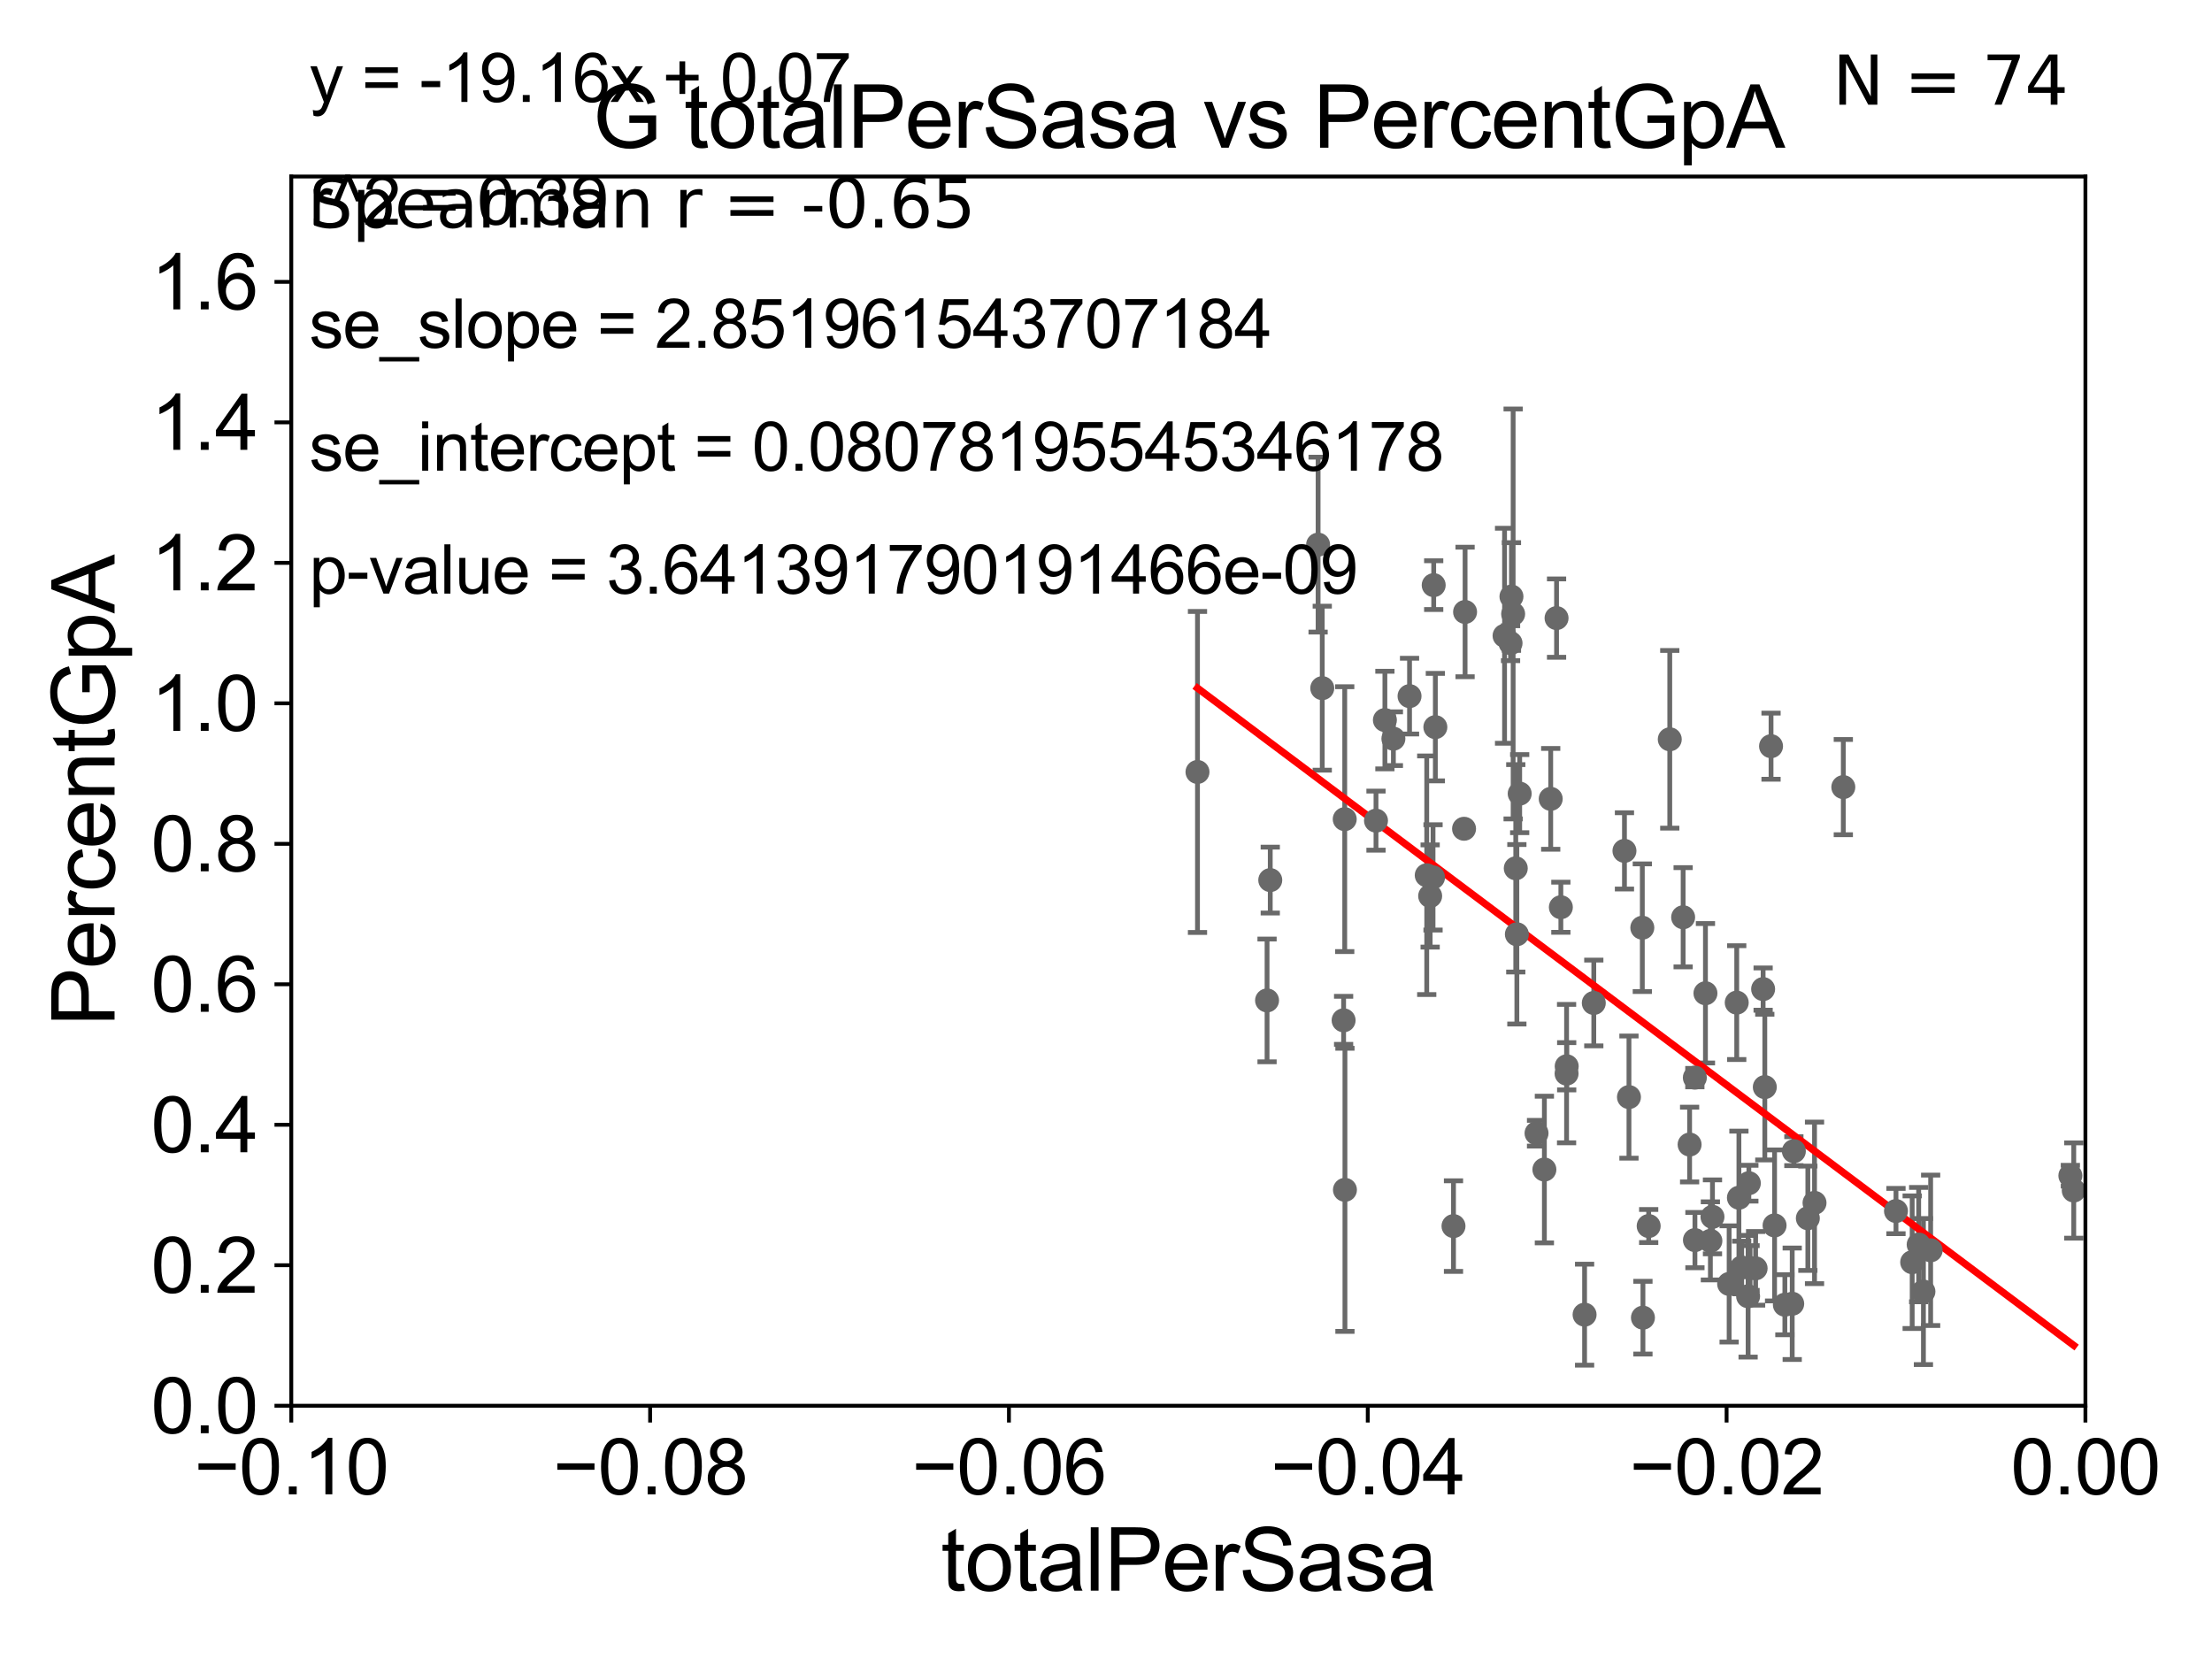 <?xml version="1.0" encoding="utf-8" standalone="no"?>
<!DOCTYPE svg PUBLIC "-//W3C//DTD SVG 1.1//EN"
  "http://www.w3.org/Graphics/SVG/1.1/DTD/svg11.dtd">
<svg xmlns:xlink="http://www.w3.org/1999/xlink" width="460.8pt" height="345.6pt" viewBox="0 0 460.8 345.6" xmlns="http://www.w3.org/2000/svg" version="1.1">
 <defs>
  <style type="text/css">*{stroke-linejoin: round; stroke-linecap: butt}</style>
 </defs>
 <g id="figure_1">
  <g id="patch_1">
   <path d="M 0 345.6 
L 460.8 345.6 
L 460.8 0 
L 0 0 
z
" style="fill: #ffffff"/>
  </g>
  <g id="axes_1">
   <g id="patch_2">
    <path d="M 60.68 292.84 
L 434.43 292.84 
L 434.43 36.775 
L 60.68 36.775 
z
" style="fill: #ffffff"/>
   </g>
   <g id="PathCollection_1">
    <defs>
     <path id="m1494a58ae9" d="M 0 1.118 
C 0.297 1.118 0.581 1 0.791 0.791 
C 1 0.581 1.118 0.297 1.118 0 
C 1.118 -0.297 1 -0.581 0.791 -0.791 
C 0.581 -1 0.297 -1.118 0 -1.118 
C -0.297 -1.118 -0.581 -1 -0.791 -0.791 
C -1 -0.581 -1.118 -0.297 -1.118 0 
C -1.118 0.297 -1 0.581 -0.791 0.791 
C -0.581 1 -0.297 1.118 0 1.118 
z
" style="stroke: #696969"/>
    </defs>
    <g clip-path="url(#pc1a8b719da)">
     <use xlink:href="#m1494a58ae9" x="249.459" y="160.814" style="fill: #696969; stroke: #696969"/>
     <use xlink:href="#m1494a58ae9" x="353.086" y="258.335" style="fill: #696969; stroke: #696969"/>
     <use xlink:href="#m1494a58ae9" x="360.211" y="267.466" style="fill: #696969; stroke: #696969"/>
     <use xlink:href="#m1494a58ae9" x="332.017" y="208.938" style="fill: #696969; stroke: #696969"/>
     <use xlink:href="#m1494a58ae9" x="302.79" y="255.418" style="fill: #696969; stroke: #696969"/>
     <use xlink:href="#m1494a58ae9" x="367.641" y="226.462" style="fill: #696969; stroke: #696969"/>
     <use xlink:href="#m1494a58ae9" x="342.254" y="274.495" style="fill: #696969; stroke: #696969"/>
     <use xlink:href="#m1494a58ae9" x="365.728" y="264.219" style="fill: #696969; stroke: #696969"/>
     <use xlink:href="#m1494a58ae9" x="343.45" y="255.406" style="fill: #696969; stroke: #696969"/>
     <use xlink:href="#m1494a58ae9" x="364.318" y="246.482" style="fill: #696969; stroke: #696969"/>
     <use xlink:href="#m1494a58ae9" x="356.305" y="258.495" style="fill: #696969; stroke: #696969"/>
     <use xlink:href="#m1494a58ae9" x="351.976" y="238.43" style="fill: #696969; stroke: #696969"/>
     <use xlink:href="#m1494a58ae9" x="350.628" y="191.082" style="fill: #696969; stroke: #696969"/>
     <use xlink:href="#m1494a58ae9" x="356.74" y="253.493" style="fill: #696969; stroke: #696969"/>
     <use xlink:href="#m1494a58ae9" x="339.342" y="228.542" style="fill: #696969; stroke: #696969"/>
     <use xlink:href="#m1494a58ae9" x="361.793" y="208.864" style="fill: #696969; stroke: #696969"/>
     <use xlink:href="#m1494a58ae9" x="324.259" y="128.76" style="fill: #696969; stroke: #696969"/>
     <use xlink:href="#m1494a58ae9" x="326.347" y="223.65" style="fill: #696969; stroke: #696969"/>
     <use xlink:href="#m1494a58ae9" x="342.124" y="193.259" style="fill: #696969; stroke: #696969"/>
     <use xlink:href="#m1494a58ae9" x="368.94" y="155.446" style="fill: #696969; stroke: #696969"/>
     <use xlink:href="#m1494a58ae9" x="364.571" y="264.146" style="fill: #696969; stroke: #696969"/>
     <use xlink:href="#m1494a58ae9" x="400.686" y="269.055" style="fill: #696969; stroke: #696969"/>
     <use xlink:href="#m1494a58ae9" x="402.188" y="260.463" style="fill: #696969; stroke: #696969"/>
     <use xlink:href="#m1494a58ae9" x="399.694" y="259.271" style="fill: #696969; stroke: #696969"/>
     <use xlink:href="#m1494a58ae9" x="394.969" y="252.283" style="fill: #696969; stroke: #696969"/>
     <use xlink:href="#m1494a58ae9" x="398.343" y="262.939" style="fill: #696969; stroke: #696969"/>
     <use xlink:href="#m1494a58ae9" x="373.695" y="239.809" style="fill: #696969; stroke: #696969"/>
     <use xlink:href="#m1494a58ae9" x="377.999" y="250.581" style="fill: #696969; stroke: #696969"/>
     <use xlink:href="#m1494a58ae9" x="364.163" y="270.034" style="fill: #696969; stroke: #696969"/>
     <use xlink:href="#m1494a58ae9" x="373.351" y="271.596" style="fill: #696969; stroke: #696969"/>
     <use xlink:href="#m1494a58ae9" x="369.676" y="255.278" style="fill: #696969; stroke: #696969"/>
     <use xlink:href="#m1494a58ae9" x="371.82" y="271.795" style="fill: #696969; stroke: #696969"/>
     <use xlink:href="#m1494a58ae9" x="376.608" y="253.784" style="fill: #696969; stroke: #696969"/>
     <use xlink:href="#m1494a58ae9" x="362.248" y="249.509" style="fill: #696969; stroke: #696969"/>
     <use xlink:href="#m1494a58ae9" x="383.996" y="163.969" style="fill: #696969; stroke: #696969"/>
     <use xlink:href="#m1494a58ae9" x="362.825" y="264.045" style="fill: #696969; stroke: #696969"/>
     <use xlink:href="#m1494a58ae9" x="367.291" y="206.043" style="fill: #696969; stroke: #696969"/>
     <use xlink:href="#m1494a58ae9" x="353.067" y="224.491" style="fill: #696969; stroke: #696969"/>
     <use xlink:href="#m1494a58ae9" x="431.295" y="244.914" style="fill: #696969; stroke: #696969"/>
     <use xlink:href="#m1494a58ae9" x="315.762" y="180.884" style="fill: #696969; stroke: #696969"/>
     <use xlink:href="#m1494a58ae9" x="347.843" y="154.01" style="fill: #696969; stroke: #696969"/>
     <use xlink:href="#m1494a58ae9" x="338.404" y="177.251" style="fill: #696969; stroke: #696969"/>
     <use xlink:href="#m1494a58ae9" x="313.428" y="132.439" style="fill: #696969; stroke: #696969"/>
     <use xlink:href="#m1494a58ae9" x="298.528" y="182.777" style="fill: #696969; stroke: #696969"/>
     <use xlink:href="#m1494a58ae9" x="279.899" y="212.55" style="fill: #696969; stroke: #696969"/>
     <use xlink:href="#m1494a58ae9" x="280.131" y="170.644" style="fill: #696969; stroke: #696969"/>
     <use xlink:href="#m1494a58ae9" x="293.633" y="145.017" style="fill: #696969; stroke: #696969"/>
     <use xlink:href="#m1494a58ae9" x="305.203" y="127.485" style="fill: #696969; stroke: #696969"/>
     <use xlink:href="#m1494a58ae9" x="297.215" y="182.332" style="fill: #696969; stroke: #696969"/>
     <use xlink:href="#m1494a58ae9" x="286.645" y="170.955" style="fill: #696969; stroke: #696969"/>
     <use xlink:href="#m1494a58ae9" x="297.928" y="186.652" style="fill: #696969; stroke: #696969"/>
     <use xlink:href="#m1494a58ae9" x="288.499" y="150.001" style="fill: #696969; stroke: #696969"/>
     <use xlink:href="#m1494a58ae9" x="264.618" y="183.34" style="fill: #696969; stroke: #696969"/>
     <use xlink:href="#m1494a58ae9" x="274.585" y="113.457" style="fill: #696969; stroke: #696969"/>
     <use xlink:href="#m1494a58ae9" x="275.45" y="143.356" style="fill: #696969; stroke: #696969"/>
     <use xlink:href="#m1494a58ae9" x="263.951" y="208.407" style="fill: #696969; stroke: #696969"/>
     <use xlink:href="#m1494a58ae9" x="304.99" y="172.647" style="fill: #696969; stroke: #696969"/>
     <use xlink:href="#m1494a58ae9" x="299.01" y="151.474" style="fill: #696969; stroke: #696969"/>
     <use xlink:href="#m1494a58ae9" x="298.665" y="121.894" style="fill: #696969; stroke: #696969"/>
     <use xlink:href="#m1494a58ae9" x="355.277" y="206.914" style="fill: #696969; stroke: #696969"/>
     <use xlink:href="#m1494a58ae9" x="321.724" y="243.637" style="fill: #696969; stroke: #696969"/>
     <use xlink:href="#m1494a58ae9" x="325.155" y="188.992" style="fill: #696969; stroke: #696969"/>
     <use xlink:href="#m1494a58ae9" x="320.088" y="236.069" style="fill: #696969; stroke: #696969"/>
     <use xlink:href="#m1494a58ae9" x="326.372" y="222.124" style="fill: #696969; stroke: #696969"/>
     <use xlink:href="#m1494a58ae9" x="330.098" y="273.868" style="fill: #696969; stroke: #696969"/>
     <use xlink:href="#m1494a58ae9" x="315.991" y="194.625" style="fill: #696969; stroke: #696969"/>
     <use xlink:href="#m1494a58ae9" x="280.176" y="247.865" style="fill: #696969; stroke: #696969"/>
     <use xlink:href="#m1494a58ae9" x="315.215" y="127.898" style="fill: #696969; stroke: #696969"/>
     <use xlink:href="#m1494a58ae9" x="314.675" y="133.988" style="fill: #696969; stroke: #696969"/>
     <use xlink:href="#m1494a58ae9" x="290.269" y="153.884" style="fill: #696969; stroke: #696969"/>
     <use xlink:href="#m1494a58ae9" x="323.042" y="166.416" style="fill: #696969; stroke: #696969"/>
     <use xlink:href="#m1494a58ae9" x="316.578" y="165.328" style="fill: #696969; stroke: #696969"/>
     <use xlink:href="#m1494a58ae9" x="314.863" y="124.27" style="fill: #696969; stroke: #696969"/>
     <use xlink:href="#m1494a58ae9" x="432.001" y="248.006" style="fill: #696969; stroke: #696969"/>
    </g>
   </g>
   <g id="matplotlib.axis_1">
    <g id="xtick_1">
     <g id="line2d_1">
      <defs>
       <path id="mccc832d1c3" d="M 0 0 
L 0 3.5 
" style="stroke: #000000; stroke-width: 0.8"/>
      </defs>
      <g>
       <use xlink:href="#mccc832d1c3" x="60.68" y="292.84" style="stroke: #000000; stroke-width: 0.8"/>
      </g>
     </g>
     <g id="text_1">
      <!-- −0.10 -->
      <g transform="translate(40.439 311.293)scale(0.16 -0.16)">
       <defs>
        <path id="ArialMT-2212" d="M 3381 1997 
L 356 1997 
L 356 2522 
L 3381 2522 
L 3381 1997 
z
" transform="scale(0.016)"/>
        <path id="ArialMT-30" d="M 266 2259 
Q 266 3072 433 3567 
Q 600 4063 929 4331 
Q 1259 4600 1759 4600 
Q 2128 4600 2406 4451 
Q 2684 4303 2865 4023 
Q 3047 3744 3150 3342 
Q 3253 2941 3253 2259 
Q 3253 1453 3087 958 
Q 2922 463 2592 192 
Q 2263 -78 1759 -78 
Q 1097 -78 719 397 
Q 266 969 266 2259 
z
M 844 2259 
Q 844 1131 1108 757 
Q 1372 384 1759 384 
Q 2147 384 2411 759 
Q 2675 1134 2675 2259 
Q 2675 3391 2411 3762 
Q 2147 4134 1753 4134 
Q 1366 4134 1134 3806 
Q 844 3388 844 2259 
z
" transform="scale(0.016)"/>
        <path id="ArialMT-2e" d="M 581 0 
L 581 641 
L 1222 641 
L 1222 0 
L 581 0 
z
" transform="scale(0.016)"/>
        <path id="ArialMT-31" d="M 2384 0 
L 1822 0 
L 1822 3584 
Q 1619 3391 1289 3197 
Q 959 3003 697 2906 
L 697 3450 
Q 1169 3672 1522 3987 
Q 1875 4303 2022 4600 
L 2384 4600 
L 2384 0 
z
" transform="scale(0.016)"/>
       </defs>
       <use xlink:href="#ArialMT-2212"/>
       <use xlink:href="#ArialMT-30" x="58.398"/>
       <use xlink:href="#ArialMT-2e" x="114.014"/>
       <use xlink:href="#ArialMT-31" x="141.797"/>
       <use xlink:href="#ArialMT-30" x="197.412"/>
      </g>
     </g>
    </g>
    <g id="xtick_2">
     <g id="line2d_2">
      <g>
       <use xlink:href="#mccc832d1c3" x="135.43" y="292.84" style="stroke: #000000; stroke-width: 0.8"/>
      </g>
     </g>
     <g id="text_2">
      <!-- −0.08 -->
      <g transform="translate(115.189 311.293)scale(0.16 -0.16)">
       <defs>
        <path id="ArialMT-38" d="M 1131 2484 
Q 781 2613 612 2850 
Q 444 3088 444 3419 
Q 444 3919 803 4259 
Q 1163 4600 1759 4600 
Q 2359 4600 2725 4251 
Q 3091 3903 3091 3403 
Q 3091 3084 2923 2848 
Q 2756 2613 2416 2484 
Q 2838 2347 3058 2040 
Q 3278 1734 3278 1309 
Q 3278 722 2862 322 
Q 2447 -78 1769 -78 
Q 1091 -78 675 323 
Q 259 725 259 1325 
Q 259 1772 486 2073 
Q 713 2375 1131 2484 
z
M 1019 3438 
Q 1019 3113 1228 2906 
Q 1438 2700 1772 2700 
Q 2097 2700 2305 2904 
Q 2513 3109 2513 3406 
Q 2513 3716 2298 3927 
Q 2084 4138 1766 4138 
Q 1444 4138 1231 3931 
Q 1019 3725 1019 3438 
z
M 838 1322 
Q 838 1081 952 856 
Q 1066 631 1291 507 
Q 1516 384 1775 384 
Q 2178 384 2440 643 
Q 2703 903 2703 1303 
Q 2703 1709 2433 1975 
Q 2163 2241 1756 2241 
Q 1359 2241 1098 1978 
Q 838 1716 838 1322 
z
" transform="scale(0.016)"/>
       </defs>
       <use xlink:href="#ArialMT-2212"/>
       <use xlink:href="#ArialMT-30" x="58.398"/>
       <use xlink:href="#ArialMT-2e" x="114.014"/>
       <use xlink:href="#ArialMT-30" x="141.797"/>
       <use xlink:href="#ArialMT-38" x="197.412"/>
      </g>
     </g>
    </g>
    <g id="xtick_3">
     <g id="line2d_3">
      <g>
       <use xlink:href="#mccc832d1c3" x="210.18" y="292.84" style="stroke: #000000; stroke-width: 0.8"/>
      </g>
     </g>
     <g id="text_3">
      <!-- −0.06 -->
      <g transform="translate(189.939 311.293)scale(0.16 -0.16)">
       <defs>
        <path id="ArialMT-36" d="M 3184 3459 
L 2625 3416 
Q 2550 3747 2413 3897 
Q 2184 4138 1850 4138 
Q 1581 4138 1378 3988 
Q 1113 3794 959 3422 
Q 806 3050 800 2363 
Q 1003 2672 1297 2822 
Q 1591 2972 1913 2972 
Q 2475 2972 2870 2558 
Q 3266 2144 3266 1488 
Q 3266 1056 3080 686 
Q 2894 316 2569 119 
Q 2244 -78 1831 -78 
Q 1128 -78 684 439 
Q 241 956 241 2144 
Q 241 3472 731 4075 
Q 1159 4600 1884 4600 
Q 2425 4600 2770 4297 
Q 3116 3994 3184 3459 
z
M 888 1484 
Q 888 1194 1011 928 
Q 1134 663 1356 523 
Q 1578 384 1822 384 
Q 2178 384 2434 671 
Q 2691 959 2691 1453 
Q 2691 1928 2437 2201 
Q 2184 2475 1800 2475 
Q 1419 2475 1153 2201 
Q 888 1928 888 1484 
z
" transform="scale(0.016)"/>
       </defs>
       <use xlink:href="#ArialMT-2212"/>
       <use xlink:href="#ArialMT-30" x="58.398"/>
       <use xlink:href="#ArialMT-2e" x="114.014"/>
       <use xlink:href="#ArialMT-30" x="141.797"/>
       <use xlink:href="#ArialMT-36" x="197.412"/>
      </g>
     </g>
    </g>
    <g id="xtick_4">
     <g id="line2d_4">
      <g>
       <use xlink:href="#mccc832d1c3" x="284.93" y="292.84" style="stroke: #000000; stroke-width: 0.8"/>
      </g>
     </g>
     <g id="text_4">
      <!-- −0.04 -->
      <g transform="translate(264.689 311.293)scale(0.16 -0.16)">
       <defs>
        <path id="ArialMT-34" d="M 2069 0 
L 2069 1097 
L 81 1097 
L 81 1613 
L 2172 4581 
L 2631 4581 
L 2631 1613 
L 3250 1613 
L 3250 1097 
L 2631 1097 
L 2631 0 
L 2069 0 
z
M 2069 1613 
L 2069 3678 
L 634 1613 
L 2069 1613 
z
" transform="scale(0.016)"/>
       </defs>
       <use xlink:href="#ArialMT-2212"/>
       <use xlink:href="#ArialMT-30" x="58.398"/>
       <use xlink:href="#ArialMT-2e" x="114.014"/>
       <use xlink:href="#ArialMT-30" x="141.797"/>
       <use xlink:href="#ArialMT-34" x="197.412"/>
      </g>
     </g>
    </g>
    <g id="xtick_5">
     <g id="line2d_5">
      <g>
       <use xlink:href="#mccc832d1c3" x="359.68" y="292.84" style="stroke: #000000; stroke-width: 0.8"/>
      </g>
     </g>
     <g id="text_5">
      <!-- −0.02 -->
      <g transform="translate(339.439 311.293)scale(0.16 -0.16)">
       <defs>
        <path id="ArialMT-32" d="M 3222 541 
L 3222 0 
L 194 0 
Q 188 203 259 391 
Q 375 700 629 1000 
Q 884 1300 1366 1694 
Q 2113 2306 2375 2664 
Q 2638 3022 2638 3341 
Q 2638 3675 2398 3904 
Q 2159 4134 1775 4134 
Q 1369 4134 1125 3890 
Q 881 3647 878 3216 
L 300 3275 
Q 359 3922 746 4261 
Q 1134 4600 1788 4600 
Q 2447 4600 2831 4234 
Q 3216 3869 3216 3328 
Q 3216 3053 3103 2787 
Q 2991 2522 2730 2228 
Q 2469 1934 1863 1422 
Q 1356 997 1212 845 
Q 1069 694 975 541 
L 3222 541 
z
" transform="scale(0.016)"/>
       </defs>
       <use xlink:href="#ArialMT-2212"/>
       <use xlink:href="#ArialMT-30" x="58.398"/>
       <use xlink:href="#ArialMT-2e" x="114.014"/>
       <use xlink:href="#ArialMT-30" x="141.797"/>
       <use xlink:href="#ArialMT-32" x="197.412"/>
      </g>
     </g>
    </g>
    <g id="xtick_6">
     <g id="line2d_6">
      <g>
       <use xlink:href="#mccc832d1c3" x="434.43" y="292.84" style="stroke: #000000; stroke-width: 0.8"/>
      </g>
     </g>
     <g id="text_6">
      <!-- 0.00 -->
      <g transform="translate(418.861 311.293)scale(0.16 -0.16)">
       <use xlink:href="#ArialMT-30"/>
       <use xlink:href="#ArialMT-2e" x="55.615"/>
       <use xlink:href="#ArialMT-30" x="83.398"/>
       <use xlink:href="#ArialMT-30" x="139.014"/>
      </g>
     </g>
    </g>
    <g id="text_7">
     <!-- totalPerSasa -->
     <g transform="translate(196.027 331.357)scale(0.18 -0.18)">
      <defs>
       <path id="ArialMT-74" d="M 1650 503 
L 1731 6 
Q 1494 -44 1306 -44 
Q 1000 -44 831 53 
Q 663 150 594 308 
Q 525 466 525 972 
L 525 2881 
L 113 2881 
L 113 3319 
L 525 3319 
L 525 4141 
L 1084 4478 
L 1084 3319 
L 1650 3319 
L 1650 2881 
L 1084 2881 
L 1084 941 
Q 1084 700 1114 631 
Q 1144 563 1211 522 
Q 1278 481 1403 481 
Q 1497 481 1650 503 
z
" transform="scale(0.016)"/>
       <path id="ArialMT-6f" d="M 213 1659 
Q 213 2581 725 3025 
Q 1153 3394 1769 3394 
Q 2453 3394 2887 2945 
Q 3322 2497 3322 1706 
Q 3322 1066 3130 698 
Q 2938 331 2570 128 
Q 2203 -75 1769 -75 
Q 1072 -75 642 372 
Q 213 819 213 1659 
z
M 791 1659 
Q 791 1022 1069 705 
Q 1347 388 1769 388 
Q 2188 388 2466 706 
Q 2744 1025 2744 1678 
Q 2744 2294 2464 2611 
Q 2184 2928 1769 2928 
Q 1347 2928 1069 2612 
Q 791 2297 791 1659 
z
" transform="scale(0.016)"/>
       <path id="ArialMT-61" d="M 2588 409 
Q 2275 144 1986 34 
Q 1697 -75 1366 -75 
Q 819 -75 525 192 
Q 231 459 231 875 
Q 231 1119 342 1320 
Q 453 1522 633 1644 
Q 813 1766 1038 1828 
Q 1203 1872 1538 1913 
Q 2219 1994 2541 2106 
Q 2544 2222 2544 2253 
Q 2544 2597 2384 2738 
Q 2169 2928 1744 2928 
Q 1347 2928 1158 2789 
Q 969 2650 878 2297 
L 328 2372 
Q 403 2725 575 2942 
Q 747 3159 1072 3276 
Q 1397 3394 1825 3394 
Q 2250 3394 2515 3294 
Q 2781 3194 2906 3042 
Q 3031 2891 3081 2659 
Q 3109 2516 3109 2141 
L 3109 1391 
Q 3109 606 3145 398 
Q 3181 191 3288 0 
L 2700 0 
Q 2613 175 2588 409 
z
M 2541 1666 
Q 2234 1541 1622 1453 
Q 1275 1403 1131 1340 
Q 988 1278 909 1158 
Q 831 1038 831 891 
Q 831 666 1001 516 
Q 1172 366 1500 366 
Q 1825 366 2078 508 
Q 2331 650 2450 897 
Q 2541 1088 2541 1459 
L 2541 1666 
z
" transform="scale(0.016)"/>
       <path id="ArialMT-6c" d="M 409 0 
L 409 4581 
L 972 4581 
L 972 0 
L 409 0 
z
" transform="scale(0.016)"/>
       <path id="ArialMT-50" d="M 494 0 
L 494 4581 
L 2222 4581 
Q 2678 4581 2919 4538 
Q 3256 4481 3484 4323 
Q 3713 4166 3852 3881 
Q 3991 3597 3991 3256 
Q 3991 2672 3619 2267 
Q 3247 1863 2275 1863 
L 1100 1863 
L 1100 0 
L 494 0 
z
M 1100 2403 
L 2284 2403 
Q 2872 2403 3119 2622 
Q 3366 2841 3366 3238 
Q 3366 3525 3220 3729 
Q 3075 3934 2838 4000 
Q 2684 4041 2272 4041 
L 1100 4041 
L 1100 2403 
z
" transform="scale(0.016)"/>
       <path id="ArialMT-65" d="M 2694 1069 
L 3275 997 
Q 3138 488 2766 206 
Q 2394 -75 1816 -75 
Q 1088 -75 661 373 
Q 234 822 234 1631 
Q 234 2469 665 2931 
Q 1097 3394 1784 3394 
Q 2450 3394 2872 2941 
Q 3294 2488 3294 1666 
Q 3294 1616 3291 1516 
L 816 1516 
Q 847 969 1125 678 
Q 1403 388 1819 388 
Q 2128 388 2347 550 
Q 2566 713 2694 1069 
z
M 847 1978 
L 2700 1978 
Q 2663 2397 2488 2606 
Q 2219 2931 1791 2931 
Q 1403 2931 1139 2672 
Q 875 2413 847 1978 
z
" transform="scale(0.016)"/>
       <path id="ArialMT-72" d="M 416 0 
L 416 3319 
L 922 3319 
L 922 2816 
Q 1116 3169 1280 3281 
Q 1444 3394 1641 3394 
Q 1925 3394 2219 3213 
L 2025 2691 
Q 1819 2813 1613 2813 
Q 1428 2813 1281 2702 
Q 1134 2591 1072 2394 
Q 978 2094 978 1738 
L 978 0 
L 416 0 
z
" transform="scale(0.016)"/>
       <path id="ArialMT-53" d="M 288 1472 
L 859 1522 
Q 900 1178 1048 958 
Q 1197 738 1509 602 
Q 1822 466 2213 466 
Q 2559 466 2825 569 
Q 3091 672 3220 851 
Q 3350 1031 3350 1244 
Q 3350 1459 3225 1620 
Q 3100 1781 2813 1891 
Q 2628 1963 1997 2114 
Q 1366 2266 1113 2400 
Q 784 2572 623 2826 
Q 463 3081 463 3397 
Q 463 3744 659 4045 
Q 856 4347 1234 4503 
Q 1613 4659 2075 4659 
Q 2584 4659 2973 4495 
Q 3363 4331 3572 4012 
Q 3781 3694 3797 3291 
L 3216 3247 
Q 3169 3681 2898 3903 
Q 2628 4125 2100 4125 
Q 1550 4125 1298 3923 
Q 1047 3722 1047 3438 
Q 1047 3191 1225 3031 
Q 1400 2872 2139 2705 
Q 2878 2538 3153 2413 
Q 3553 2228 3743 1945 
Q 3934 1663 3934 1294 
Q 3934 928 3725 604 
Q 3516 281 3123 101 
Q 2731 -78 2241 -78 
Q 1619 -78 1198 103 
Q 778 284 539 648 
Q 300 1013 288 1472 
z
" transform="scale(0.016)"/>
       <path id="ArialMT-73" d="M 197 991 
L 753 1078 
Q 800 744 1014 566 
Q 1228 388 1613 388 
Q 2000 388 2187 545 
Q 2375 703 2375 916 
Q 2375 1106 2209 1216 
Q 2094 1291 1634 1406 
Q 1016 1563 777 1677 
Q 538 1791 414 1992 
Q 291 2194 291 2438 
Q 291 2659 392 2848 
Q 494 3038 669 3163 
Q 800 3259 1026 3326 
Q 1253 3394 1513 3394 
Q 1903 3394 2198 3281 
Q 2494 3169 2634 2976 
Q 2775 2784 2828 2463 
L 2278 2388 
Q 2241 2644 2061 2787 
Q 1881 2931 1553 2931 
Q 1166 2931 1000 2803 
Q 834 2675 834 2503 
Q 834 2394 903 2306 
Q 972 2216 1119 2156 
Q 1203 2125 1616 2013 
Q 2213 1853 2448 1751 
Q 2684 1650 2818 1456 
Q 2953 1263 2953 975 
Q 2953 694 2789 445 
Q 2625 197 2315 61 
Q 2006 -75 1616 -75 
Q 969 -75 630 194 
Q 291 463 197 991 
z
" transform="scale(0.016)"/>
      </defs>
      <use xlink:href="#ArialMT-74"/>
      <use xlink:href="#ArialMT-6f" x="27.783"/>
      <use xlink:href="#ArialMT-74" x="83.398"/>
      <use xlink:href="#ArialMT-61" x="111.182"/>
      <use xlink:href="#ArialMT-6c" x="166.797"/>
      <use xlink:href="#ArialMT-50" x="189.014"/>
      <use xlink:href="#ArialMT-65" x="255.713"/>
      <use xlink:href="#ArialMT-72" x="311.328"/>
      <use xlink:href="#ArialMT-53" x="344.629"/>
      <use xlink:href="#ArialMT-61" x="411.328"/>
      <use xlink:href="#ArialMT-73" x="466.943"/>
      <use xlink:href="#ArialMT-61" x="516.943"/>
     </g>
    </g>
   </g>
   <g id="matplotlib.axis_2">
    <g id="ytick_1">
     <g id="line2d_7">
      <defs>
       <path id="mf9026bbc5d" d="M 0 0 
L -3.5 0 
" style="stroke: #000000; stroke-width: 0.8"/>
      </defs>
      <g>
       <use xlink:href="#mf9026bbc5d" x="60.68" y="292.84" style="stroke: #000000; stroke-width: 0.8"/>
      </g>
     </g>
     <g id="text_8">
      <!-- 0.0 -->
      <g transform="translate(31.44 298.566)scale(0.16 -0.16)">
       <use xlink:href="#ArialMT-30"/>
       <use xlink:href="#ArialMT-2e" x="55.615"/>
       <use xlink:href="#ArialMT-30" x="83.398"/>
      </g>
     </g>
    </g>
    <g id="ytick_2">
     <g id="line2d_8">
      <g>
       <use xlink:href="#mf9026bbc5d" x="60.68" y="263.575" style="stroke: #000000; stroke-width: 0.8"/>
      </g>
     </g>
     <g id="text_9">
      <!-- 0.2 -->
      <g transform="translate(31.44 269.302)scale(0.16 -0.16)">
       <use xlink:href="#ArialMT-30"/>
       <use xlink:href="#ArialMT-2e" x="55.615"/>
       <use xlink:href="#ArialMT-32" x="83.398"/>
      </g>
     </g>
    </g>
    <g id="ytick_3">
     <g id="line2d_9">
      <g>
       <use xlink:href="#mf9026bbc5d" x="60.68" y="234.311" style="stroke: #000000; stroke-width: 0.8"/>
      </g>
     </g>
     <g id="text_10">
      <!-- 0.4 -->
      <g transform="translate(31.44 240.037)scale(0.16 -0.16)">
       <use xlink:href="#ArialMT-30"/>
       <use xlink:href="#ArialMT-2e" x="55.615"/>
       <use xlink:href="#ArialMT-34" x="83.398"/>
      </g>
     </g>
    </g>
    <g id="ytick_4">
     <g id="line2d_10">
      <g>
       <use xlink:href="#mf9026bbc5d" x="60.68" y="205.046" style="stroke: #000000; stroke-width: 0.8"/>
      </g>
     </g>
     <g id="text_11">
      <!-- 0.6 -->
      <g transform="translate(31.44 210.772)scale(0.16 -0.16)">
       <use xlink:href="#ArialMT-30"/>
       <use xlink:href="#ArialMT-2e" x="55.615"/>
       <use xlink:href="#ArialMT-36" x="83.398"/>
      </g>
     </g>
    </g>
    <g id="ytick_5">
     <g id="line2d_11">
      <g>
       <use xlink:href="#mf9026bbc5d" x="60.68" y="175.782" style="stroke: #000000; stroke-width: 0.8"/>
      </g>
     </g>
     <g id="text_12">
      <!-- 0.8 -->
      <g transform="translate(31.44 181.508)scale(0.16 -0.16)">
       <use xlink:href="#ArialMT-30"/>
       <use xlink:href="#ArialMT-2e" x="55.615"/>
       <use xlink:href="#ArialMT-38" x="83.398"/>
      </g>
     </g>
    </g>
    <g id="ytick_6">
     <g id="line2d_12">
      <g>
       <use xlink:href="#mf9026bbc5d" x="60.68" y="146.517" style="stroke: #000000; stroke-width: 0.8"/>
      </g>
     </g>
     <g id="text_13">
      <!-- 1.0 -->
      <g transform="translate(31.44 152.243)scale(0.16 -0.16)">
       <use xlink:href="#ArialMT-31"/>
       <use xlink:href="#ArialMT-2e" x="55.615"/>
       <use xlink:href="#ArialMT-30" x="83.398"/>
      </g>
     </g>
    </g>
    <g id="ytick_7">
     <g id="line2d_13">
      <g>
       <use xlink:href="#mf9026bbc5d" x="60.68" y="117.252" style="stroke: #000000; stroke-width: 0.8"/>
      </g>
     </g>
     <g id="text_14">
      <!-- 1.2 -->
      <g transform="translate(31.44 122.979)scale(0.16 -0.16)">
       <use xlink:href="#ArialMT-31"/>
       <use xlink:href="#ArialMT-2e" x="55.615"/>
       <use xlink:href="#ArialMT-32" x="83.398"/>
      </g>
     </g>
    </g>
    <g id="ytick_8">
     <g id="line2d_14">
      <g>
       <use xlink:href="#mf9026bbc5d" x="60.68" y="87.988" style="stroke: #000000; stroke-width: 0.8"/>
      </g>
     </g>
     <g id="text_15">
      <!-- 1.4 -->
      <g transform="translate(31.44 93.714)scale(0.16 -0.16)">
       <use xlink:href="#ArialMT-31"/>
       <use xlink:href="#ArialMT-2e" x="55.615"/>
       <use xlink:href="#ArialMT-34" x="83.398"/>
      </g>
     </g>
    </g>
    <g id="ytick_9">
     <g id="line2d_15">
      <g>
       <use xlink:href="#mf9026bbc5d" x="60.68" y="58.723" style="stroke: #000000; stroke-width: 0.8"/>
      </g>
     </g>
     <g id="text_16">
      <!-- 1.6 -->
      <g transform="translate(31.44 64.45)scale(0.16 -0.16)">
       <use xlink:href="#ArialMT-31"/>
       <use xlink:href="#ArialMT-2e" x="55.615"/>
       <use xlink:href="#ArialMT-36" x="83.398"/>
      </g>
     </g>
    </g>
    <g id="text_17">
     <!-- PercentGpA -->
     <g transform="translate(23.863 213.831)rotate(-90)scale(0.18 -0.18)">
      <defs>
       <path id="ArialMT-63" d="M 2588 1216 
L 3141 1144 
Q 3050 572 2676 248 
Q 2303 -75 1759 -75 
Q 1078 -75 664 370 
Q 250 816 250 1647 
Q 250 2184 428 2587 
Q 606 2991 970 3192 
Q 1334 3394 1763 3394 
Q 2303 3394 2647 3120 
Q 2991 2847 3088 2344 
L 2541 2259 
Q 2463 2594 2264 2762 
Q 2066 2931 1784 2931 
Q 1359 2931 1093 2626 
Q 828 2322 828 1663 
Q 828 994 1084 691 
Q 1341 388 1753 388 
Q 2084 388 2306 591 
Q 2528 794 2588 1216 
z
" transform="scale(0.016)"/>
       <path id="ArialMT-6e" d="M 422 0 
L 422 3319 
L 928 3319 
L 928 2847 
Q 1294 3394 1984 3394 
Q 2284 3394 2536 3286 
Q 2788 3178 2913 3003 
Q 3038 2828 3088 2588 
Q 3119 2431 3119 2041 
L 3119 0 
L 2556 0 
L 2556 2019 
Q 2556 2363 2490 2533 
Q 2425 2703 2258 2804 
Q 2091 2906 1866 2906 
Q 1506 2906 1245 2678 
Q 984 2450 984 1813 
L 984 0 
L 422 0 
z
" transform="scale(0.016)"/>
       <path id="ArialMT-47" d="M 2638 1797 
L 2638 2334 
L 4578 2338 
L 4578 638 
Q 4131 281 3656 101 
Q 3181 -78 2681 -78 
Q 2006 -78 1454 211 
Q 903 500 622 1047 
Q 341 1594 341 2269 
Q 341 2938 620 3517 
Q 900 4097 1425 4378 
Q 1950 4659 2634 4659 
Q 3131 4659 3532 4498 
Q 3934 4338 4162 4050 
Q 4391 3763 4509 3300 
L 3963 3150 
Q 3859 3500 3706 3700 
Q 3553 3900 3268 4020 
Q 2984 4141 2638 4141 
Q 2222 4141 1919 4014 
Q 1616 3888 1430 3681 
Q 1244 3475 1141 3228 
Q 966 2803 966 2306 
Q 966 1694 1177 1281 
Q 1388 869 1791 669 
Q 2194 469 2647 469 
Q 3041 469 3416 620 
Q 3791 772 3984 944 
L 3984 1797 
L 2638 1797 
z
" transform="scale(0.016)"/>
       <path id="ArialMT-70" d="M 422 -1272 
L 422 3319 
L 934 3319 
L 934 2888 
Q 1116 3141 1344 3267 
Q 1572 3394 1897 3394 
Q 2322 3394 2647 3175 
Q 2972 2956 3137 2557 
Q 3303 2159 3303 1684 
Q 3303 1175 3120 767 
Q 2938 359 2589 142 
Q 2241 -75 1856 -75 
Q 1575 -75 1351 44 
Q 1128 163 984 344 
L 984 -1272 
L 422 -1272 
z
M 931 1641 
Q 931 1000 1190 694 
Q 1450 388 1819 388 
Q 2194 388 2461 705 
Q 2728 1022 2728 1688 
Q 2728 2322 2467 2637 
Q 2206 2953 1844 2953 
Q 1484 2953 1207 2617 
Q 931 2281 931 1641 
z
" transform="scale(0.016)"/>
       <path id="ArialMT-41" d="M -9 0 
L 1750 4581 
L 2403 4581 
L 4278 0 
L 3588 0 
L 3053 1388 
L 1138 1388 
L 634 0 
L -9 0 
z
M 1313 1881 
L 2866 1881 
L 2388 3150 
Q 2169 3728 2063 4100 
Q 1975 3659 1816 3225 
L 1313 1881 
z
" transform="scale(0.016)"/>
      </defs>
      <use xlink:href="#ArialMT-50"/>
      <use xlink:href="#ArialMT-65" x="66.699"/>
      <use xlink:href="#ArialMT-72" x="122.314"/>
      <use xlink:href="#ArialMT-63" x="155.615"/>
      <use xlink:href="#ArialMT-65" x="205.615"/>
      <use xlink:href="#ArialMT-6e" x="261.23"/>
      <use xlink:href="#ArialMT-74" x="316.846"/>
      <use xlink:href="#ArialMT-47" x="344.629"/>
      <use xlink:href="#ArialMT-70" x="422.412"/>
      <use xlink:href="#ArialMT-41" x="478.027"/>
     </g>
    </g>
   </g>
   <g id="LineCollection_1">
    <path d="M 249.459 194.248 
L 249.459 127.379 
" clip-path="url(#pc1a8b719da)" style="fill: none; stroke: #696969"/>
    <path d="M 353.086 264.093 
L 353.086 252.577 
" clip-path="url(#pc1a8b719da)" style="fill: none; stroke: #696969"/>
    <path d="M 360.211 279.568 
L 360.211 255.365 
" clip-path="url(#pc1a8b719da)" style="fill: none; stroke: #696969"/>
    <path d="M 332.017 217.872 
L 332.017 200.004 
" clip-path="url(#pc1a8b719da)" style="fill: none; stroke: #696969"/>
    <path d="M 302.79 264.856 
L 302.79 245.979 
" clip-path="url(#pc1a8b719da)" style="fill: none; stroke: #696969"/>
    <path d="M 367.641 241.637 
L 367.641 211.286 
" clip-path="url(#pc1a8b719da)" style="fill: none; stroke: #696969"/>
    <path d="M 342.254 282.07 
L 342.254 266.919 
" clip-path="url(#pc1a8b719da)" style="fill: none; stroke: #696969"/>
    <path d="M 365.728 271.889 
L 365.728 256.548 
" clip-path="url(#pc1a8b719da)" style="fill: none; stroke: #696969"/>
    <path d="M 343.45 258.849 
L 343.45 251.962 
" clip-path="url(#pc1a8b719da)" style="fill: none; stroke: #696969"/>
    <path d="M 364.318 250.215 
L 364.318 242.748 
" clip-path="url(#pc1a8b719da)" style="fill: none; stroke: #696969"/>
    <path d="M 356.305 266.629 
L 356.305 250.361 
" clip-path="url(#pc1a8b719da)" style="fill: none; stroke: #696969"/>
    <path d="M 351.976 246.215 
L 351.976 230.645 
" clip-path="url(#pc1a8b719da)" style="fill: none; stroke: #696969"/>
    <path d="M 350.628 201.42 
L 350.628 180.744 
" clip-path="url(#pc1a8b719da)" style="fill: none; stroke: #696969"/>
    <path d="M 356.74 261.195 
L 356.74 245.791 
" clip-path="url(#pc1a8b719da)" style="fill: none; stroke: #696969"/>
    <path d="M 339.342 241.265 
L 339.342 215.819 
" clip-path="url(#pc1a8b719da)" style="fill: none; stroke: #696969"/>
    <path d="M 361.793 220.718 
L 361.793 197.009 
" clip-path="url(#pc1a8b719da)" style="fill: none; stroke: #696969"/>
    <path d="M 324.259 136.924 
L 324.259 120.597 
" clip-path="url(#pc1a8b719da)" style="fill: none; stroke: #696969"/>
    <path d="M 326.347 238.066 
L 326.347 209.234 
" clip-path="url(#pc1a8b719da)" style="fill: none; stroke: #696969"/>
    <path d="M 342.124 206.555 
L 342.124 179.962 
" clip-path="url(#pc1a8b719da)" style="fill: none; stroke: #696969"/>
    <path d="M 368.94 162.332 
L 368.94 148.56 
" clip-path="url(#pc1a8b719da)" style="fill: none; stroke: #696969"/>
    <path d="M 364.571 268.803 
L 364.571 259.488 
" clip-path="url(#pc1a8b719da)" style="fill: none; stroke: #696969"/>
    <path d="M 400.686 284.266 
L 400.686 253.845 
" clip-path="url(#pc1a8b719da)" style="fill: none; stroke: #696969"/>
    <path d="M 402.188 276.132 
L 402.188 244.794 
" clip-path="url(#pc1a8b719da)" style="fill: none; stroke: #696969"/>
    <path d="M 399.694 271.182 
L 399.694 247.36 
" clip-path="url(#pc1a8b719da)" style="fill: none; stroke: #696969"/>
    <path d="M 394.969 257 
L 394.969 247.566 
" clip-path="url(#pc1a8b719da)" style="fill: none; stroke: #696969"/>
    <path d="M 398.343 276.751 
L 398.343 249.126 
" clip-path="url(#pc1a8b719da)" style="fill: none; stroke: #696969"/>
    <path d="M 373.695 242.825 
L 373.695 236.793 
" clip-path="url(#pc1a8b719da)" style="fill: none; stroke: #696969"/>
    <path d="M 377.999 267.408 
L 377.999 233.754 
" clip-path="url(#pc1a8b719da)" style="fill: none; stroke: #696969"/>
    <path d="M 364.163 282.705 
L 364.163 257.362 
" clip-path="url(#pc1a8b719da)" style="fill: none; stroke: #696969"/>
    <path d="M 373.351 283.204 
L 373.351 259.989 
" clip-path="url(#pc1a8b719da)" style="fill: none; stroke: #696969"/>
    <path d="M 369.676 271.005 
L 369.676 239.552 
" clip-path="url(#pc1a8b719da)" style="fill: none; stroke: #696969"/>
    <path d="M 371.82 278.056 
L 371.82 265.534 
" clip-path="url(#pc1a8b719da)" style="fill: none; stroke: #696969"/>
    <path d="M 376.608 264.653 
L 376.608 242.914 
" clip-path="url(#pc1a8b719da)" style="fill: none; stroke: #696969"/>
    <path d="M 362.248 263.382 
L 362.248 235.636 
" clip-path="url(#pc1a8b719da)" style="fill: none; stroke: #696969"/>
    <path d="M 383.996 173.889 
L 383.996 154.049 
" clip-path="url(#pc1a8b719da)" style="fill: none; stroke: #696969"/>
    <path d="M 362.825 269.528 
L 362.825 258.562 
" clip-path="url(#pc1a8b719da)" style="fill: none; stroke: #696969"/>
    <path d="M 367.291 210.445 
L 367.291 201.642 
" clip-path="url(#pc1a8b719da)" style="fill: none; stroke: #696969"/>
    <path d="M 353.067 226.412 
L 353.067 222.569 
" clip-path="url(#pc1a8b719da)" style="fill: none; stroke: #696969"/>
    <path d="M 431.295 247.073 
L 431.295 242.756 
" clip-path="url(#pc1a8b719da)" style="fill: none; stroke: #696969"/>
    <path d="M 315.762 202.485 
L 315.762 159.282 
" clip-path="url(#pc1a8b719da)" style="fill: none; stroke: #696969"/>
    <path d="M 347.843 172.515 
L 347.843 135.504 
" clip-path="url(#pc1a8b719da)" style="fill: none; stroke: #696969"/>
    <path d="M 338.404 185.195 
L 338.404 169.307 
" clip-path="url(#pc1a8b719da)" style="fill: none; stroke: #696969"/>
    <path d="M 313.428 154.832 
L 313.428 110.045 
" clip-path="url(#pc1a8b719da)" style="fill: none; stroke: #696969"/>
    <path d="M 298.528 193.745 
L 298.528 171.809 
" clip-path="url(#pc1a8b719da)" style="fill: none; stroke: #696969"/>
    <path d="M 279.899 217.551 
L 279.899 207.55 
" clip-path="url(#pc1a8b719da)" style="fill: none; stroke: #696969"/>
    <path d="M 280.131 198.23 
L 280.131 143.057 
" clip-path="url(#pc1a8b719da)" style="fill: none; stroke: #696969"/>
    <path d="M 293.633 152.909 
L 293.633 137.124 
" clip-path="url(#pc1a8b719da)" style="fill: none; stroke: #696969"/>
    <path d="M 305.203 140.978 
L 305.203 113.992 
" clip-path="url(#pc1a8b719da)" style="fill: none; stroke: #696969"/>
    <path d="M 297.215 207.184 
L 297.215 157.479 
" clip-path="url(#pc1a8b719da)" style="fill: none; stroke: #696969"/>
    <path d="M 286.645 177.108 
L 286.645 164.801 
" clip-path="url(#pc1a8b719da)" style="fill: none; stroke: #696969"/>
    <path d="M 297.928 197.295 
L 297.928 176.008 
" clip-path="url(#pc1a8b719da)" style="fill: none; stroke: #696969"/>
    <path d="M 288.499 160.164 
L 288.499 139.838 
" clip-path="url(#pc1a8b719da)" style="fill: none; stroke: #696969"/>
    <path d="M 264.618 190.204 
L 264.618 176.476 
" clip-path="url(#pc1a8b719da)" style="fill: none; stroke: #696969"/>
    <path d="M 274.585 131.674 
L 274.585 95.24 
" clip-path="url(#pc1a8b719da)" style="fill: none; stroke: #696969"/>
    <path d="M 275.45 160.438 
L 275.45 126.274 
" clip-path="url(#pc1a8b719da)" style="fill: none; stroke: #696969"/>
    <path d="M 263.951 221.193 
L 263.951 195.622 
" clip-path="url(#pc1a8b719da)" style="fill: none; stroke: #696969"/>
    <path d="M 304.99 173.156 
L 304.99 172.138 
" clip-path="url(#pc1a8b719da)" style="fill: none; stroke: #696969"/>
    <path d="M 299.01 162.668 
L 299.01 140.279 
" clip-path="url(#pc1a8b719da)" style="fill: none; stroke: #696969"/>
    <path d="M 298.665 126.971 
L 298.665 116.817 
" clip-path="url(#pc1a8b719da)" style="fill: none; stroke: #696969"/>
    <path d="M 355.277 221.434 
L 355.277 192.394 
" clip-path="url(#pc1a8b719da)" style="fill: none; stroke: #696969"/>
    <path d="M 321.724 258.912 
L 321.724 228.361 
" clip-path="url(#pc1a8b719da)" style="fill: none; stroke: #696969"/>
    <path d="M 325.155 194.214 
L 325.155 183.77 
" clip-path="url(#pc1a8b719da)" style="fill: none; stroke: #696969"/>
    <path d="M 320.088 238.748 
L 320.088 233.39 
" clip-path="url(#pc1a8b719da)" style="fill: none; stroke: #696969"/>
    <path d="M 326.372 227.046 
L 326.372 217.201 
" clip-path="url(#pc1a8b719da)" style="fill: none; stroke: #696969"/>
    <path d="M 330.098 284.388 
L 330.098 263.347 
" clip-path="url(#pc1a8b719da)" style="fill: none; stroke: #696969"/>
    <path d="M 315.991 213.318 
L 315.991 175.933 
" clip-path="url(#pc1a8b719da)" style="fill: none; stroke: #696969"/>
    <path d="M 280.176 277.353 
L 280.176 218.376 
" clip-path="url(#pc1a8b719da)" style="fill: none; stroke: #696969"/>
    <path d="M 315.215 170.595 
L 315.215 85.201 
" clip-path="url(#pc1a8b719da)" style="fill: none; stroke: #696969"/>
    <path d="M 314.675 137.624 
L 314.675 130.353 
" clip-path="url(#pc1a8b719da)" style="fill: none; stroke: #696969"/>
    <path d="M 290.269 159.478 
L 290.269 148.29 
" clip-path="url(#pc1a8b719da)" style="fill: none; stroke: #696969"/>
    <path d="M 323.042 176.919 
L 323.042 155.913 
" clip-path="url(#pc1a8b719da)" style="fill: none; stroke: #696969"/>
    <path d="M 316.578 173.462 
L 316.578 157.194 
" clip-path="url(#pc1a8b719da)" style="fill: none; stroke: #696969"/>
    <path d="M 314.863 135.492 
L 314.863 113.048 
" clip-path="url(#pc1a8b719da)" style="fill: none; stroke: #696969"/>
    <path d="M 432.001 257.928 
L 432.001 238.085 
" clip-path="url(#pc1a8b719da)" style="fill: none; stroke: #696969"/>
   </g>
   <g id="line2d_16">
    <defs>
     <path id="mc1155c59b5" d="M 2 0 
L -2 -0 
" style="stroke: #696969"/>
    </defs>
    <g clip-path="url(#pc1a8b719da)">
     <use xlink:href="#mc1155c59b5" x="249.459" y="194.248" style="fill: #696969; stroke: #696969"/>
     <use xlink:href="#mc1155c59b5" x="353.086" y="264.093" style="fill: #696969; stroke: #696969"/>
     <use xlink:href="#mc1155c59b5" x="360.211" y="279.568" style="fill: #696969; stroke: #696969"/>
     <use xlink:href="#mc1155c59b5" x="332.017" y="217.872" style="fill: #696969; stroke: #696969"/>
     <use xlink:href="#mc1155c59b5" x="302.79" y="264.856" style="fill: #696969; stroke: #696969"/>
     <use xlink:href="#mc1155c59b5" x="367.641" y="241.637" style="fill: #696969; stroke: #696969"/>
     <use xlink:href="#mc1155c59b5" x="342.254" y="282.07" style="fill: #696969; stroke: #696969"/>
     <use xlink:href="#mc1155c59b5" x="365.728" y="271.889" style="fill: #696969; stroke: #696969"/>
     <use xlink:href="#mc1155c59b5" x="343.45" y="258.849" style="fill: #696969; stroke: #696969"/>
     <use xlink:href="#mc1155c59b5" x="364.318" y="250.215" style="fill: #696969; stroke: #696969"/>
     <use xlink:href="#mc1155c59b5" x="356.305" y="266.629" style="fill: #696969; stroke: #696969"/>
     <use xlink:href="#mc1155c59b5" x="351.976" y="246.215" style="fill: #696969; stroke: #696969"/>
     <use xlink:href="#mc1155c59b5" x="350.628" y="201.42" style="fill: #696969; stroke: #696969"/>
     <use xlink:href="#mc1155c59b5" x="356.74" y="261.195" style="fill: #696969; stroke: #696969"/>
     <use xlink:href="#mc1155c59b5" x="339.342" y="241.265" style="fill: #696969; stroke: #696969"/>
     <use xlink:href="#mc1155c59b5" x="361.793" y="220.718" style="fill: #696969; stroke: #696969"/>
     <use xlink:href="#mc1155c59b5" x="324.259" y="136.924" style="fill: #696969; stroke: #696969"/>
     <use xlink:href="#mc1155c59b5" x="326.347" y="238.066" style="fill: #696969; stroke: #696969"/>
     <use xlink:href="#mc1155c59b5" x="342.124" y="206.555" style="fill: #696969; stroke: #696969"/>
     <use xlink:href="#mc1155c59b5" x="368.94" y="162.332" style="fill: #696969; stroke: #696969"/>
     <use xlink:href="#mc1155c59b5" x="364.571" y="268.803" style="fill: #696969; stroke: #696969"/>
     <use xlink:href="#mc1155c59b5" x="400.686" y="284.266" style="fill: #696969; stroke: #696969"/>
     <use xlink:href="#mc1155c59b5" x="402.188" y="276.132" style="fill: #696969; stroke: #696969"/>
     <use xlink:href="#mc1155c59b5" x="399.694" y="271.182" style="fill: #696969; stroke: #696969"/>
     <use xlink:href="#mc1155c59b5" x="394.969" y="257" style="fill: #696969; stroke: #696969"/>
     <use xlink:href="#mc1155c59b5" x="398.343" y="276.751" style="fill: #696969; stroke: #696969"/>
     <use xlink:href="#mc1155c59b5" x="373.695" y="242.825" style="fill: #696969; stroke: #696969"/>
     <use xlink:href="#mc1155c59b5" x="377.999" y="267.408" style="fill: #696969; stroke: #696969"/>
     <use xlink:href="#mc1155c59b5" x="364.163" y="282.705" style="fill: #696969; stroke: #696969"/>
     <use xlink:href="#mc1155c59b5" x="373.351" y="283.204" style="fill: #696969; stroke: #696969"/>
     <use xlink:href="#mc1155c59b5" x="369.676" y="271.005" style="fill: #696969; stroke: #696969"/>
     <use xlink:href="#mc1155c59b5" x="371.82" y="278.056" style="fill: #696969; stroke: #696969"/>
     <use xlink:href="#mc1155c59b5" x="376.608" y="264.653" style="fill: #696969; stroke: #696969"/>
     <use xlink:href="#mc1155c59b5" x="362.248" y="263.382" style="fill: #696969; stroke: #696969"/>
     <use xlink:href="#mc1155c59b5" x="383.996" y="173.889" style="fill: #696969; stroke: #696969"/>
     <use xlink:href="#mc1155c59b5" x="362.825" y="269.528" style="fill: #696969; stroke: #696969"/>
     <use xlink:href="#mc1155c59b5" x="367.291" y="210.445" style="fill: #696969; stroke: #696969"/>
     <use xlink:href="#mc1155c59b5" x="353.067" y="226.412" style="fill: #696969; stroke: #696969"/>
     <use xlink:href="#mc1155c59b5" x="431.295" y="247.073" style="fill: #696969; stroke: #696969"/>
     <use xlink:href="#mc1155c59b5" x="315.762" y="202.485" style="fill: #696969; stroke: #696969"/>
     <use xlink:href="#mc1155c59b5" x="347.843" y="172.515" style="fill: #696969; stroke: #696969"/>
     <use xlink:href="#mc1155c59b5" x="338.404" y="185.195" style="fill: #696969; stroke: #696969"/>
     <use xlink:href="#mc1155c59b5" x="313.428" y="154.832" style="fill: #696969; stroke: #696969"/>
     <use xlink:href="#mc1155c59b5" x="298.528" y="193.745" style="fill: #696969; stroke: #696969"/>
     <use xlink:href="#mc1155c59b5" x="279.899" y="217.551" style="fill: #696969; stroke: #696969"/>
     <use xlink:href="#mc1155c59b5" x="280.131" y="198.23" style="fill: #696969; stroke: #696969"/>
     <use xlink:href="#mc1155c59b5" x="293.633" y="152.909" style="fill: #696969; stroke: #696969"/>
     <use xlink:href="#mc1155c59b5" x="305.203" y="140.978" style="fill: #696969; stroke: #696969"/>
     <use xlink:href="#mc1155c59b5" x="297.215" y="207.184" style="fill: #696969; stroke: #696969"/>
     <use xlink:href="#mc1155c59b5" x="286.645" y="177.108" style="fill: #696969; stroke: #696969"/>
     <use xlink:href="#mc1155c59b5" x="297.928" y="197.295" style="fill: #696969; stroke: #696969"/>
     <use xlink:href="#mc1155c59b5" x="288.499" y="160.164" style="fill: #696969; stroke: #696969"/>
     <use xlink:href="#mc1155c59b5" x="264.618" y="190.204" style="fill: #696969; stroke: #696969"/>
     <use xlink:href="#mc1155c59b5" x="274.585" y="131.674" style="fill: #696969; stroke: #696969"/>
     <use xlink:href="#mc1155c59b5" x="275.45" y="160.438" style="fill: #696969; stroke: #696969"/>
     <use xlink:href="#mc1155c59b5" x="263.951" y="221.193" style="fill: #696969; stroke: #696969"/>
     <use xlink:href="#mc1155c59b5" x="304.99" y="173.156" style="fill: #696969; stroke: #696969"/>
     <use xlink:href="#mc1155c59b5" x="299.01" y="162.668" style="fill: #696969; stroke: #696969"/>
     <use xlink:href="#mc1155c59b5" x="298.665" y="126.971" style="fill: #696969; stroke: #696969"/>
     <use xlink:href="#mc1155c59b5" x="355.277" y="221.434" style="fill: #696969; stroke: #696969"/>
     <use xlink:href="#mc1155c59b5" x="321.724" y="258.912" style="fill: #696969; stroke: #696969"/>
     <use xlink:href="#mc1155c59b5" x="325.155" y="194.214" style="fill: #696969; stroke: #696969"/>
     <use xlink:href="#mc1155c59b5" x="320.088" y="238.748" style="fill: #696969; stroke: #696969"/>
     <use xlink:href="#mc1155c59b5" x="326.372" y="227.046" style="fill: #696969; stroke: #696969"/>
     <use xlink:href="#mc1155c59b5" x="330.098" y="284.388" style="fill: #696969; stroke: #696969"/>
     <use xlink:href="#mc1155c59b5" x="315.991" y="213.318" style="fill: #696969; stroke: #696969"/>
     <use xlink:href="#mc1155c59b5" x="280.176" y="277.353" style="fill: #696969; stroke: #696969"/>
     <use xlink:href="#mc1155c59b5" x="315.215" y="170.595" style="fill: #696969; stroke: #696969"/>
     <use xlink:href="#mc1155c59b5" x="314.675" y="137.624" style="fill: #696969; stroke: #696969"/>
     <use xlink:href="#mc1155c59b5" x="290.269" y="159.478" style="fill: #696969; stroke: #696969"/>
     <use xlink:href="#mc1155c59b5" x="323.042" y="176.919" style="fill: #696969; stroke: #696969"/>
     <use xlink:href="#mc1155c59b5" x="316.578" y="173.462" style="fill: #696969; stroke: #696969"/>
     <use xlink:href="#mc1155c59b5" x="314.863" y="135.492" style="fill: #696969; stroke: #696969"/>
     <use xlink:href="#mc1155c59b5" x="432.001" y="257.928" style="fill: #696969; stroke: #696969"/>
    </g>
   </g>
   <g id="line2d_17">
    <g clip-path="url(#pc1a8b719da)">
     <use xlink:href="#mc1155c59b5" x="249.459" y="127.379" style="fill: #696969; stroke: #696969"/>
     <use xlink:href="#mc1155c59b5" x="353.086" y="252.577" style="fill: #696969; stroke: #696969"/>
     <use xlink:href="#mc1155c59b5" x="360.211" y="255.365" style="fill: #696969; stroke: #696969"/>
     <use xlink:href="#mc1155c59b5" x="332.017" y="200.004" style="fill: #696969; stroke: #696969"/>
     <use xlink:href="#mc1155c59b5" x="302.79" y="245.979" style="fill: #696969; stroke: #696969"/>
     <use xlink:href="#mc1155c59b5" x="367.641" y="211.286" style="fill: #696969; stroke: #696969"/>
     <use xlink:href="#mc1155c59b5" x="342.254" y="266.919" style="fill: #696969; stroke: #696969"/>
     <use xlink:href="#mc1155c59b5" x="365.728" y="256.548" style="fill: #696969; stroke: #696969"/>
     <use xlink:href="#mc1155c59b5" x="343.45" y="251.962" style="fill: #696969; stroke: #696969"/>
     <use xlink:href="#mc1155c59b5" x="364.318" y="242.748" style="fill: #696969; stroke: #696969"/>
     <use xlink:href="#mc1155c59b5" x="356.305" y="250.361" style="fill: #696969; stroke: #696969"/>
     <use xlink:href="#mc1155c59b5" x="351.976" y="230.645" style="fill: #696969; stroke: #696969"/>
     <use xlink:href="#mc1155c59b5" x="350.628" y="180.744" style="fill: #696969; stroke: #696969"/>
     <use xlink:href="#mc1155c59b5" x="356.74" y="245.791" style="fill: #696969; stroke: #696969"/>
     <use xlink:href="#mc1155c59b5" x="339.342" y="215.819" style="fill: #696969; stroke: #696969"/>
     <use xlink:href="#mc1155c59b5" x="361.793" y="197.009" style="fill: #696969; stroke: #696969"/>
     <use xlink:href="#mc1155c59b5" x="324.259" y="120.597" style="fill: #696969; stroke: #696969"/>
     <use xlink:href="#mc1155c59b5" x="326.347" y="209.234" style="fill: #696969; stroke: #696969"/>
     <use xlink:href="#mc1155c59b5" x="342.124" y="179.962" style="fill: #696969; stroke: #696969"/>
     <use xlink:href="#mc1155c59b5" x="368.94" y="148.56" style="fill: #696969; stroke: #696969"/>
     <use xlink:href="#mc1155c59b5" x="364.571" y="259.488" style="fill: #696969; stroke: #696969"/>
     <use xlink:href="#mc1155c59b5" x="400.686" y="253.845" style="fill: #696969; stroke: #696969"/>
     <use xlink:href="#mc1155c59b5" x="402.188" y="244.794" style="fill: #696969; stroke: #696969"/>
     <use xlink:href="#mc1155c59b5" x="399.694" y="247.36" style="fill: #696969; stroke: #696969"/>
     <use xlink:href="#mc1155c59b5" x="394.969" y="247.566" style="fill: #696969; stroke: #696969"/>
     <use xlink:href="#mc1155c59b5" x="398.343" y="249.126" style="fill: #696969; stroke: #696969"/>
     <use xlink:href="#mc1155c59b5" x="373.695" y="236.793" style="fill: #696969; stroke: #696969"/>
     <use xlink:href="#mc1155c59b5" x="377.999" y="233.754" style="fill: #696969; stroke: #696969"/>
     <use xlink:href="#mc1155c59b5" x="364.163" y="257.362" style="fill: #696969; stroke: #696969"/>
     <use xlink:href="#mc1155c59b5" x="373.351" y="259.989" style="fill: #696969; stroke: #696969"/>
     <use xlink:href="#mc1155c59b5" x="369.676" y="239.552" style="fill: #696969; stroke: #696969"/>
     <use xlink:href="#mc1155c59b5" x="371.82" y="265.534" style="fill: #696969; stroke: #696969"/>
     <use xlink:href="#mc1155c59b5" x="376.608" y="242.914" style="fill: #696969; stroke: #696969"/>
     <use xlink:href="#mc1155c59b5" x="362.248" y="235.636" style="fill: #696969; stroke: #696969"/>
     <use xlink:href="#mc1155c59b5" x="383.996" y="154.049" style="fill: #696969; stroke: #696969"/>
     <use xlink:href="#mc1155c59b5" x="362.825" y="258.562" style="fill: #696969; stroke: #696969"/>
     <use xlink:href="#mc1155c59b5" x="367.291" y="201.642" style="fill: #696969; stroke: #696969"/>
     <use xlink:href="#mc1155c59b5" x="353.067" y="222.569" style="fill: #696969; stroke: #696969"/>
     <use xlink:href="#mc1155c59b5" x="431.295" y="242.756" style="fill: #696969; stroke: #696969"/>
     <use xlink:href="#mc1155c59b5" x="315.762" y="159.282" style="fill: #696969; stroke: #696969"/>
     <use xlink:href="#mc1155c59b5" x="347.843" y="135.504" style="fill: #696969; stroke: #696969"/>
     <use xlink:href="#mc1155c59b5" x="338.404" y="169.307" style="fill: #696969; stroke: #696969"/>
     <use xlink:href="#mc1155c59b5" x="313.428" y="110.045" style="fill: #696969; stroke: #696969"/>
     <use xlink:href="#mc1155c59b5" x="298.528" y="171.809" style="fill: #696969; stroke: #696969"/>
     <use xlink:href="#mc1155c59b5" x="279.899" y="207.55" style="fill: #696969; stroke: #696969"/>
     <use xlink:href="#mc1155c59b5" x="280.131" y="143.057" style="fill: #696969; stroke: #696969"/>
     <use xlink:href="#mc1155c59b5" x="293.633" y="137.124" style="fill: #696969; stroke: #696969"/>
     <use xlink:href="#mc1155c59b5" x="305.203" y="113.992" style="fill: #696969; stroke: #696969"/>
     <use xlink:href="#mc1155c59b5" x="297.215" y="157.479" style="fill: #696969; stroke: #696969"/>
     <use xlink:href="#mc1155c59b5" x="286.645" y="164.801" style="fill: #696969; stroke: #696969"/>
     <use xlink:href="#mc1155c59b5" x="297.928" y="176.008" style="fill: #696969; stroke: #696969"/>
     <use xlink:href="#mc1155c59b5" x="288.499" y="139.838" style="fill: #696969; stroke: #696969"/>
     <use xlink:href="#mc1155c59b5" x="264.618" y="176.476" style="fill: #696969; stroke: #696969"/>
     <use xlink:href="#mc1155c59b5" x="274.585" y="95.24" style="fill: #696969; stroke: #696969"/>
     <use xlink:href="#mc1155c59b5" x="275.45" y="126.274" style="fill: #696969; stroke: #696969"/>
     <use xlink:href="#mc1155c59b5" x="263.951" y="195.622" style="fill: #696969; stroke: #696969"/>
     <use xlink:href="#mc1155c59b5" x="304.99" y="172.138" style="fill: #696969; stroke: #696969"/>
     <use xlink:href="#mc1155c59b5" x="299.01" y="140.279" style="fill: #696969; stroke: #696969"/>
     <use xlink:href="#mc1155c59b5" x="298.665" y="116.817" style="fill: #696969; stroke: #696969"/>
     <use xlink:href="#mc1155c59b5" x="355.277" y="192.394" style="fill: #696969; stroke: #696969"/>
     <use xlink:href="#mc1155c59b5" x="321.724" y="228.361" style="fill: #696969; stroke: #696969"/>
     <use xlink:href="#mc1155c59b5" x="325.155" y="183.77" style="fill: #696969; stroke: #696969"/>
     <use xlink:href="#mc1155c59b5" x="320.088" y="233.39" style="fill: #696969; stroke: #696969"/>
     <use xlink:href="#mc1155c59b5" x="326.372" y="217.201" style="fill: #696969; stroke: #696969"/>
     <use xlink:href="#mc1155c59b5" x="330.098" y="263.347" style="fill: #696969; stroke: #696969"/>
     <use xlink:href="#mc1155c59b5" x="315.991" y="175.933" style="fill: #696969; stroke: #696969"/>
     <use xlink:href="#mc1155c59b5" x="280.176" y="218.376" style="fill: #696969; stroke: #696969"/>
     <use xlink:href="#mc1155c59b5" x="315.215" y="85.201" style="fill: #696969; stroke: #696969"/>
     <use xlink:href="#mc1155c59b5" x="314.675" y="130.353" style="fill: #696969; stroke: #696969"/>
     <use xlink:href="#mc1155c59b5" x="290.269" y="148.29" style="fill: #696969; stroke: #696969"/>
     <use xlink:href="#mc1155c59b5" x="323.042" y="155.913" style="fill: #696969; stroke: #696969"/>
     <use xlink:href="#mc1155c59b5" x="316.578" y="157.194" style="fill: #696969; stroke: #696969"/>
     <use xlink:href="#mc1155c59b5" x="314.863" y="113.048" style="fill: #696969; stroke: #696969"/>
     <use xlink:href="#mc1155c59b5" x="432.001" y="238.085" style="fill: #696969; stroke: #696969"/>
    </g>
   </g>
   <g id="line2d_18">
    <path d="M 249.459 143.343 
L 353.086 221.075 
L 360.211 226.42 
L 332.017 205.271 
L 302.79 183.347 
L 367.641 231.993 
L 342.254 212.95 
L 365.728 230.559 
L 343.45 213.847 
L 364.318 229.501 
L 356.305 223.49 
L 351.976 220.243 
L 350.628 219.231 
L 356.74 223.816 
L 339.342 210.766 
L 361.793 227.607 
L 324.259 199.452 
L 326.347 201.018 
L 342.124 212.852 
L 368.94 232.967 
L 364.571 229.69 
L 400.686 256.781 
L 402.188 257.908 
L 399.694 256.036 
L 394.969 252.493 
L 398.343 255.023 
L 373.695 236.535 
L 377.999 239.763 
L 364.163 229.384 
L 373.351 236.276 
L 369.676 233.52 
L 371.82 235.128 
L 376.608 238.72 
L 362.248 227.948 
L 383.996 244.261 
L 362.825 228.381 
L 367.291 231.731 
L 353.067 221.061 
L 431.295 279.742 
L 315.762 193.078 
L 347.843 217.143 
L 338.404 210.062 
L 313.428 191.327 
L 298.528 180.151 
L 279.899 166.177 
L 280.131 166.351 
L 293.633 176.479 
L 305.203 185.158 
L 297.215 179.165 
L 286.645 171.237 
L 297.928 179.7 
L 288.499 172.628 
L 264.618 154.714 
L 274.585 162.191 
L 275.45 162.839 
L 263.951 154.214 
L 304.99 184.997 
L 299.01 180.512 
L 298.665 180.253 
L 355.277 222.719 
L 321.724 197.55 
L 325.155 200.124 
L 320.088 196.323 
L 326.372 201.037 
L 330.098 203.832 
L 315.991 193.25 
L 280.176 166.385 
L 315.215 192.667 
L 314.675 192.263 
L 290.269 173.956 
L 323.042 198.539 
L 316.578 193.69 
L 314.863 192.404 
L 432.001 280.271 
" clip-path="url(#pc1a8b719da)" style="fill: none; stroke: #ff0000; stroke-width: 1.5; stroke-linecap: square"/>
   </g>
   <g id="line2d_19">
    <defs>
     <path id="m9a4d1a5cf7" d="M 0 2 
C 0.53 2 1.039 1.789 1.414 1.414 
C 1.789 1.039 2 0.53 2 0 
C 2 -0.53 1.789 -1.039 1.414 -1.414 
C 1.039 -1.789 0.53 -2 0 -2 
C -0.53 -2 -1.039 -1.789 -1.414 -1.414 
C -1.789 -1.039 -2 -0.53 -2 0 
C -2 0.53 -1.789 1.039 -1.414 1.414 
C -1.039 1.789 -0.53 2 0 2 
z
" style="stroke: #696969"/>
    </defs>
    <g clip-path="url(#pc1a8b719da)">
     <use xlink:href="#m9a4d1a5cf7" x="249.459" y="160.814" style="fill: #696969; stroke: #696969"/>
     <use xlink:href="#m9a4d1a5cf7" x="353.086" y="258.335" style="fill: #696969; stroke: #696969"/>
     <use xlink:href="#m9a4d1a5cf7" x="360.211" y="267.466" style="fill: #696969; stroke: #696969"/>
     <use xlink:href="#m9a4d1a5cf7" x="332.017" y="208.938" style="fill: #696969; stroke: #696969"/>
     <use xlink:href="#m9a4d1a5cf7" x="302.79" y="255.418" style="fill: #696969; stroke: #696969"/>
     <use xlink:href="#m9a4d1a5cf7" x="367.641" y="226.462" style="fill: #696969; stroke: #696969"/>
     <use xlink:href="#m9a4d1a5cf7" x="342.254" y="274.495" style="fill: #696969; stroke: #696969"/>
     <use xlink:href="#m9a4d1a5cf7" x="365.728" y="264.219" style="fill: #696969; stroke: #696969"/>
     <use xlink:href="#m9a4d1a5cf7" x="343.45" y="255.406" style="fill: #696969; stroke: #696969"/>
     <use xlink:href="#m9a4d1a5cf7" x="364.318" y="246.482" style="fill: #696969; stroke: #696969"/>
     <use xlink:href="#m9a4d1a5cf7" x="356.305" y="258.495" style="fill: #696969; stroke: #696969"/>
     <use xlink:href="#m9a4d1a5cf7" x="351.976" y="238.43" style="fill: #696969; stroke: #696969"/>
     <use xlink:href="#m9a4d1a5cf7" x="350.628" y="191.082" style="fill: #696969; stroke: #696969"/>
     <use xlink:href="#m9a4d1a5cf7" x="356.74" y="253.493" style="fill: #696969; stroke: #696969"/>
     <use xlink:href="#m9a4d1a5cf7" x="339.342" y="228.542" style="fill: #696969; stroke: #696969"/>
     <use xlink:href="#m9a4d1a5cf7" x="361.793" y="208.864" style="fill: #696969; stroke: #696969"/>
     <use xlink:href="#m9a4d1a5cf7" x="324.259" y="128.76" style="fill: #696969; stroke: #696969"/>
     <use xlink:href="#m9a4d1a5cf7" x="326.347" y="223.65" style="fill: #696969; stroke: #696969"/>
     <use xlink:href="#m9a4d1a5cf7" x="342.124" y="193.259" style="fill: #696969; stroke: #696969"/>
     <use xlink:href="#m9a4d1a5cf7" x="368.94" y="155.446" style="fill: #696969; stroke: #696969"/>
     <use xlink:href="#m9a4d1a5cf7" x="364.571" y="264.146" style="fill: #696969; stroke: #696969"/>
     <use xlink:href="#m9a4d1a5cf7" x="400.686" y="269.055" style="fill: #696969; stroke: #696969"/>
     <use xlink:href="#m9a4d1a5cf7" x="402.188" y="260.463" style="fill: #696969; stroke: #696969"/>
     <use xlink:href="#m9a4d1a5cf7" x="399.694" y="259.271" style="fill: #696969; stroke: #696969"/>
     <use xlink:href="#m9a4d1a5cf7" x="394.969" y="252.283" style="fill: #696969; stroke: #696969"/>
     <use xlink:href="#m9a4d1a5cf7" x="398.343" y="262.939" style="fill: #696969; stroke: #696969"/>
     <use xlink:href="#m9a4d1a5cf7" x="373.695" y="239.809" style="fill: #696969; stroke: #696969"/>
     <use xlink:href="#m9a4d1a5cf7" x="377.999" y="250.581" style="fill: #696969; stroke: #696969"/>
     <use xlink:href="#m9a4d1a5cf7" x="364.163" y="270.034" style="fill: #696969; stroke: #696969"/>
     <use xlink:href="#m9a4d1a5cf7" x="373.351" y="271.596" style="fill: #696969; stroke: #696969"/>
     <use xlink:href="#m9a4d1a5cf7" x="369.676" y="255.278" style="fill: #696969; stroke: #696969"/>
     <use xlink:href="#m9a4d1a5cf7" x="371.82" y="271.795" style="fill: #696969; stroke: #696969"/>
     <use xlink:href="#m9a4d1a5cf7" x="376.608" y="253.784" style="fill: #696969; stroke: #696969"/>
     <use xlink:href="#m9a4d1a5cf7" x="362.248" y="249.509" style="fill: #696969; stroke: #696969"/>
     <use xlink:href="#m9a4d1a5cf7" x="383.996" y="163.969" style="fill: #696969; stroke: #696969"/>
     <use xlink:href="#m9a4d1a5cf7" x="362.825" y="264.045" style="fill: #696969; stroke: #696969"/>
     <use xlink:href="#m9a4d1a5cf7" x="367.291" y="206.043" style="fill: #696969; stroke: #696969"/>
     <use xlink:href="#m9a4d1a5cf7" x="353.067" y="224.491" style="fill: #696969; stroke: #696969"/>
     <use xlink:href="#m9a4d1a5cf7" x="431.295" y="244.914" style="fill: #696969; stroke: #696969"/>
     <use xlink:href="#m9a4d1a5cf7" x="315.762" y="180.884" style="fill: #696969; stroke: #696969"/>
     <use xlink:href="#m9a4d1a5cf7" x="347.843" y="154.01" style="fill: #696969; stroke: #696969"/>
     <use xlink:href="#m9a4d1a5cf7" x="338.404" y="177.251" style="fill: #696969; stroke: #696969"/>
     <use xlink:href="#m9a4d1a5cf7" x="313.428" y="132.439" style="fill: #696969; stroke: #696969"/>
     <use xlink:href="#m9a4d1a5cf7" x="298.528" y="182.777" style="fill: #696969; stroke: #696969"/>
     <use xlink:href="#m9a4d1a5cf7" x="279.899" y="212.55" style="fill: #696969; stroke: #696969"/>
     <use xlink:href="#m9a4d1a5cf7" x="280.131" y="170.644" style="fill: #696969; stroke: #696969"/>
     <use xlink:href="#m9a4d1a5cf7" x="293.633" y="145.017" style="fill: #696969; stroke: #696969"/>
     <use xlink:href="#m9a4d1a5cf7" x="305.203" y="127.485" style="fill: #696969; stroke: #696969"/>
     <use xlink:href="#m9a4d1a5cf7" x="297.215" y="182.332" style="fill: #696969; stroke: #696969"/>
     <use xlink:href="#m9a4d1a5cf7" x="286.645" y="170.955" style="fill: #696969; stroke: #696969"/>
     <use xlink:href="#m9a4d1a5cf7" x="297.928" y="186.652" style="fill: #696969; stroke: #696969"/>
     <use xlink:href="#m9a4d1a5cf7" x="288.499" y="150.001" style="fill: #696969; stroke: #696969"/>
     <use xlink:href="#m9a4d1a5cf7" x="264.618" y="183.34" style="fill: #696969; stroke: #696969"/>
     <use xlink:href="#m9a4d1a5cf7" x="274.585" y="113.457" style="fill: #696969; stroke: #696969"/>
     <use xlink:href="#m9a4d1a5cf7" x="275.45" y="143.356" style="fill: #696969; stroke: #696969"/>
     <use xlink:href="#m9a4d1a5cf7" x="263.951" y="208.407" style="fill: #696969; stroke: #696969"/>
     <use xlink:href="#m9a4d1a5cf7" x="304.99" y="172.647" style="fill: #696969; stroke: #696969"/>
     <use xlink:href="#m9a4d1a5cf7" x="299.01" y="151.474" style="fill: #696969; stroke: #696969"/>
     <use xlink:href="#m9a4d1a5cf7" x="298.665" y="121.894" style="fill: #696969; stroke: #696969"/>
     <use xlink:href="#m9a4d1a5cf7" x="355.277" y="206.914" style="fill: #696969; stroke: #696969"/>
     <use xlink:href="#m9a4d1a5cf7" x="321.724" y="243.637" style="fill: #696969; stroke: #696969"/>
     <use xlink:href="#m9a4d1a5cf7" x="325.155" y="188.992" style="fill: #696969; stroke: #696969"/>
     <use xlink:href="#m9a4d1a5cf7" x="320.088" y="236.069" style="fill: #696969; stroke: #696969"/>
     <use xlink:href="#m9a4d1a5cf7" x="326.372" y="222.124" style="fill: #696969; stroke: #696969"/>
     <use xlink:href="#m9a4d1a5cf7" x="330.098" y="273.868" style="fill: #696969; stroke: #696969"/>
     <use xlink:href="#m9a4d1a5cf7" x="315.991" y="194.625" style="fill: #696969; stroke: #696969"/>
     <use xlink:href="#m9a4d1a5cf7" x="280.176" y="247.865" style="fill: #696969; stroke: #696969"/>
     <use xlink:href="#m9a4d1a5cf7" x="315.215" y="127.898" style="fill: #696969; stroke: #696969"/>
     <use xlink:href="#m9a4d1a5cf7" x="314.675" y="133.988" style="fill: #696969; stroke: #696969"/>
     <use xlink:href="#m9a4d1a5cf7" x="290.269" y="153.884" style="fill: #696969; stroke: #696969"/>
     <use xlink:href="#m9a4d1a5cf7" x="323.042" y="166.416" style="fill: #696969; stroke: #696969"/>
     <use xlink:href="#m9a4d1a5cf7" x="316.578" y="165.328" style="fill: #696969; stroke: #696969"/>
     <use xlink:href="#m9a4d1a5cf7" x="314.863" y="124.27" style="fill: #696969; stroke: #696969"/>
     <use xlink:href="#m9a4d1a5cf7" x="432.001" y="248.006" style="fill: #696969; stroke: #696969"/>
    </g>
   </g>
   <g id="patch_3">
    <path d="M 60.68 292.84 
L 60.68 36.775 
" style="fill: none; stroke: #000000; stroke-width: 0.8; stroke-linejoin: miter; stroke-linecap: square"/>
   </g>
   <g id="patch_4">
    <path d="M 434.43 292.84 
L 434.43 36.775 
" style="fill: none; stroke: #000000; stroke-width: 0.8; stroke-linejoin: miter; stroke-linecap: square"/>
   </g>
   <g id="patch_5">
    <path d="M 60.68 292.84 
L 434.43 292.84 
" style="fill: none; stroke: #000000; stroke-width: 0.8; stroke-linejoin: miter; stroke-linecap: square"/>
   </g>
   <g id="patch_6">
    <path d="M 60.68 36.775 
L 434.43 36.775 
" style="fill: none; stroke: #000000; stroke-width: 0.8; stroke-linejoin: miter; stroke-linecap: square"/>
   </g>
   <g id="text_18">
    <!-- N = 74 -->
    <g transform="translate(381.773 21.806)scale(0.14 -0.14)">
     <defs>
      <path id="DejaVuSans-4e" d="M 628 4666 
L 1478 4666 
L 3547 763 
L 3547 4666 
L 4159 4666 
L 4159 0 
L 3309 0 
L 1241 3903 
L 1241 0 
L 628 0 
L 628 4666 
z
" transform="scale(0.016)"/>
      <path id="DejaVuSans-20" transform="scale(0.016)"/>
      <path id="DejaVuSans-3d" d="M 678 2906 
L 4684 2906 
L 4684 2381 
L 678 2381 
L 678 2906 
z
M 678 1631 
L 4684 1631 
L 4684 1100 
L 678 1100 
L 678 1631 
z
" transform="scale(0.016)"/>
      <path id="DejaVuSans-37" d="M 525 4666 
L 3525 4666 
L 3525 4397 
L 1831 0 
L 1172 0 
L 2766 4134 
L 525 4134 
L 525 4666 
z
" transform="scale(0.016)"/>
      <path id="DejaVuSans-34" d="M 2419 4116 
L 825 1625 
L 2419 1625 
L 2419 4116 
z
M 2253 4666 
L 3047 4666 
L 3047 1625 
L 3713 1625 
L 3713 1100 
L 3047 1100 
L 3047 0 
L 2419 0 
L 2419 1100 
L 313 1100 
L 313 1709 
L 2253 4666 
z
" transform="scale(0.016)"/>
     </defs>
     <use xlink:href="#DejaVuSans-4e"/>
     <use xlink:href="#DejaVuSans-20" x="74.805"/>
     <use xlink:href="#DejaVuSans-3d" x="106.592"/>
     <use xlink:href="#DejaVuSans-20" x="190.381"/>
     <use xlink:href="#DejaVuSans-37" x="222.168"/>
     <use xlink:href="#DejaVuSans-34" x="285.791"/>
    </g>
   </g>
   <g id="text_19">
    <!-- Spearman r = -0.65 -->
    <g transform="translate(64.418 47.413)scale(0.14 -0.14)">
     <defs>
      <path id="DejaVuSans-53" d="M 3425 4513 
L 3425 3897 
Q 3066 4069 2747 4153 
Q 2428 4238 2131 4238 
Q 1616 4238 1336 4038 
Q 1056 3838 1056 3469 
Q 1056 3159 1242 3001 
Q 1428 2844 1947 2747 
L 2328 2669 
Q 3034 2534 3370 2195 
Q 3706 1856 3706 1288 
Q 3706 609 3251 259 
Q 2797 -91 1919 -91 
Q 1588 -91 1214 -16 
Q 841 59 441 206 
L 441 856 
Q 825 641 1194 531 
Q 1563 422 1919 422 
Q 2459 422 2753 634 
Q 3047 847 3047 1241 
Q 3047 1584 2836 1778 
Q 2625 1972 2144 2069 
L 1759 2144 
Q 1053 2284 737 2584 
Q 422 2884 422 3419 
Q 422 4038 858 4394 
Q 1294 4750 2059 4750 
Q 2388 4750 2728 4690 
Q 3069 4631 3425 4513 
z
" transform="scale(0.016)"/>
      <path id="DejaVuSans-70" d="M 1159 525 
L 1159 -1331 
L 581 -1331 
L 581 3500 
L 1159 3500 
L 1159 2969 
Q 1341 3281 1617 3432 
Q 1894 3584 2278 3584 
Q 2916 3584 3314 3078 
Q 3713 2572 3713 1747 
Q 3713 922 3314 415 
Q 2916 -91 2278 -91 
Q 1894 -91 1617 61 
Q 1341 213 1159 525 
z
M 3116 1747 
Q 3116 2381 2855 2742 
Q 2594 3103 2138 3103 
Q 1681 3103 1420 2742 
Q 1159 2381 1159 1747 
Q 1159 1113 1420 752 
Q 1681 391 2138 391 
Q 2594 391 2855 752 
Q 3116 1113 3116 1747 
z
" transform="scale(0.016)"/>
      <path id="DejaVuSans-65" d="M 3597 1894 
L 3597 1613 
L 953 1613 
Q 991 1019 1311 708 
Q 1631 397 2203 397 
Q 2534 397 2845 478 
Q 3156 559 3463 722 
L 3463 178 
Q 3153 47 2828 -22 
Q 2503 -91 2169 -91 
Q 1331 -91 842 396 
Q 353 884 353 1716 
Q 353 2575 817 3079 
Q 1281 3584 2069 3584 
Q 2775 3584 3186 3129 
Q 3597 2675 3597 1894 
z
M 3022 2063 
Q 3016 2534 2758 2815 
Q 2500 3097 2075 3097 
Q 1594 3097 1305 2825 
Q 1016 2553 972 2059 
L 3022 2063 
z
" transform="scale(0.016)"/>
      <path id="DejaVuSans-61" d="M 2194 1759 
Q 1497 1759 1228 1600 
Q 959 1441 959 1056 
Q 959 750 1161 570 
Q 1363 391 1709 391 
Q 2188 391 2477 730 
Q 2766 1069 2766 1631 
L 2766 1759 
L 2194 1759 
z
M 3341 1997 
L 3341 0 
L 2766 0 
L 2766 531 
Q 2569 213 2275 61 
Q 1981 -91 1556 -91 
Q 1019 -91 701 211 
Q 384 513 384 1019 
Q 384 1609 779 1909 
Q 1175 2209 1959 2209 
L 2766 2209 
L 2766 2266 
Q 2766 2663 2505 2880 
Q 2244 3097 1772 3097 
Q 1472 3097 1187 3025 
Q 903 2953 641 2809 
L 641 3341 
Q 956 3463 1253 3523 
Q 1550 3584 1831 3584 
Q 2591 3584 2966 3190 
Q 3341 2797 3341 1997 
z
" transform="scale(0.016)"/>
      <path id="DejaVuSans-72" d="M 2631 2963 
Q 2534 3019 2420 3045 
Q 2306 3072 2169 3072 
Q 1681 3072 1420 2755 
Q 1159 2438 1159 1844 
L 1159 0 
L 581 0 
L 581 3500 
L 1159 3500 
L 1159 2956 
Q 1341 3275 1631 3429 
Q 1922 3584 2338 3584 
Q 2397 3584 2469 3576 
Q 2541 3569 2628 3553 
L 2631 2963 
z
" transform="scale(0.016)"/>
      <path id="DejaVuSans-6d" d="M 3328 2828 
Q 3544 3216 3844 3400 
Q 4144 3584 4550 3584 
Q 5097 3584 5394 3201 
Q 5691 2819 5691 2113 
L 5691 0 
L 5113 0 
L 5113 2094 
Q 5113 2597 4934 2840 
Q 4756 3084 4391 3084 
Q 3944 3084 3684 2787 
Q 3425 2491 3425 1978 
L 3425 0 
L 2847 0 
L 2847 2094 
Q 2847 2600 2669 2842 
Q 2491 3084 2119 3084 
Q 1678 3084 1418 2786 
Q 1159 2488 1159 1978 
L 1159 0 
L 581 0 
L 581 3500 
L 1159 3500 
L 1159 2956 
Q 1356 3278 1631 3431 
Q 1906 3584 2284 3584 
Q 2666 3584 2933 3390 
Q 3200 3197 3328 2828 
z
" transform="scale(0.016)"/>
      <path id="DejaVuSans-6e" d="M 3513 2113 
L 3513 0 
L 2938 0 
L 2938 2094 
Q 2938 2591 2744 2837 
Q 2550 3084 2163 3084 
Q 1697 3084 1428 2787 
Q 1159 2491 1159 1978 
L 1159 0 
L 581 0 
L 581 3500 
L 1159 3500 
L 1159 2956 
Q 1366 3272 1645 3428 
Q 1925 3584 2291 3584 
Q 2894 3584 3203 3211 
Q 3513 2838 3513 2113 
z
" transform="scale(0.016)"/>
      <path id="DejaVuSans-2d" d="M 313 2009 
L 1997 2009 
L 1997 1497 
L 313 1497 
L 313 2009 
z
" transform="scale(0.016)"/>
      <path id="DejaVuSans-30" d="M 2034 4250 
Q 1547 4250 1301 3770 
Q 1056 3291 1056 2328 
Q 1056 1369 1301 889 
Q 1547 409 2034 409 
Q 2525 409 2770 889 
Q 3016 1369 3016 2328 
Q 3016 3291 2770 3770 
Q 2525 4250 2034 4250 
z
M 2034 4750 
Q 2819 4750 3233 4129 
Q 3647 3509 3647 2328 
Q 3647 1150 3233 529 
Q 2819 -91 2034 -91 
Q 1250 -91 836 529 
Q 422 1150 422 2328 
Q 422 3509 836 4129 
Q 1250 4750 2034 4750 
z
" transform="scale(0.016)"/>
      <path id="DejaVuSans-2e" d="M 684 794 
L 1344 794 
L 1344 0 
L 684 0 
L 684 794 
z
" transform="scale(0.016)"/>
      <path id="DejaVuSans-36" d="M 2113 2584 
Q 1688 2584 1439 2293 
Q 1191 2003 1191 1497 
Q 1191 994 1439 701 
Q 1688 409 2113 409 
Q 2538 409 2786 701 
Q 3034 994 3034 1497 
Q 3034 2003 2786 2293 
Q 2538 2584 2113 2584 
z
M 3366 4563 
L 3366 3988 
Q 3128 4100 2886 4159 
Q 2644 4219 2406 4219 
Q 1781 4219 1451 3797 
Q 1122 3375 1075 2522 
Q 1259 2794 1537 2939 
Q 1816 3084 2150 3084 
Q 2853 3084 3261 2657 
Q 3669 2231 3669 1497 
Q 3669 778 3244 343 
Q 2819 -91 2113 -91 
Q 1303 -91 875 529 
Q 447 1150 447 2328 
Q 447 3434 972 4092 
Q 1497 4750 2381 4750 
Q 2619 4750 2861 4703 
Q 3103 4656 3366 4563 
z
" transform="scale(0.016)"/>
      <path id="DejaVuSans-35" d="M 691 4666 
L 3169 4666 
L 3169 4134 
L 1269 4134 
L 1269 2991 
Q 1406 3038 1543 3061 
Q 1681 3084 1819 3084 
Q 2600 3084 3056 2656 
Q 3513 2228 3513 1497 
Q 3513 744 3044 326 
Q 2575 -91 1722 -91 
Q 1428 -91 1123 -41 
Q 819 9 494 109 
L 494 744 
Q 775 591 1075 516 
Q 1375 441 1709 441 
Q 2250 441 2565 725 
Q 2881 1009 2881 1497 
Q 2881 1984 2565 2268 
Q 2250 2553 1709 2553 
Q 1456 2553 1204 2497 
Q 953 2441 691 2322 
L 691 4666 
z
" transform="scale(0.016)"/>
     </defs>
     <use xlink:href="#DejaVuSans-53"/>
     <use xlink:href="#DejaVuSans-70" x="63.477"/>
     <use xlink:href="#DejaVuSans-65" x="126.953"/>
     <use xlink:href="#DejaVuSans-61" x="188.477"/>
     <use xlink:href="#DejaVuSans-72" x="249.756"/>
     <use xlink:href="#DejaVuSans-6d" x="289.119"/>
     <use xlink:href="#DejaVuSans-61" x="386.531"/>
     <use xlink:href="#DejaVuSans-6e" x="447.811"/>
     <use xlink:href="#DejaVuSans-20" x="511.189"/>
     <use xlink:href="#DejaVuSans-72" x="542.977"/>
     <use xlink:href="#DejaVuSans-20" x="584.09"/>
     <use xlink:href="#DejaVuSans-3d" x="615.877"/>
     <use xlink:href="#DejaVuSans-20" x="699.666"/>
     <use xlink:href="#DejaVuSans-2d" x="731.453"/>
     <use xlink:href="#DejaVuSans-30" x="767.537"/>
     <use xlink:href="#DejaVuSans-2e" x="831.16"/>
     <use xlink:href="#DejaVuSans-36" x="862.947"/>
     <use xlink:href="#DejaVuSans-35" x="926.57"/>
    </g>
   </g>
   <g id="text_20">
    <!-- r^2 = 0.39 -->
    <g transform="translate(64.418 46.796)scale(0.14 -0.14)">
     <defs>
      <path id="ArialMT-5e" d="M 747 2156 
L 169 2156 
L 1272 4659 
L 1725 4659 
L 2834 2156 
L 2269 2156 
L 1497 4022 
L 747 2156 
z
" transform="scale(0.016)"/>
      <path id="ArialMT-20" transform="scale(0.016)"/>
      <path id="ArialMT-3d" d="M 3381 2694 
L 356 2694 
L 356 3219 
L 3381 3219 
L 3381 2694 
z
M 3381 1303 
L 356 1303 
L 356 1828 
L 3381 1828 
L 3381 1303 
z
" transform="scale(0.016)"/>
      <path id="ArialMT-33" d="M 269 1209 
L 831 1284 
Q 928 806 1161 595 
Q 1394 384 1728 384 
Q 2125 384 2398 659 
Q 2672 934 2672 1341 
Q 2672 1728 2419 1979 
Q 2166 2231 1775 2231 
Q 1616 2231 1378 2169 
L 1441 2663 
Q 1497 2656 1531 2656 
Q 1891 2656 2178 2843 
Q 2466 3031 2466 3422 
Q 2466 3731 2256 3934 
Q 2047 4138 1716 4138 
Q 1388 4138 1169 3931 
Q 950 3725 888 3313 
L 325 3413 
Q 428 3978 793 4289 
Q 1159 4600 1703 4600 
Q 2078 4600 2393 4439 
Q 2709 4278 2876 4000 
Q 3044 3722 3044 3409 
Q 3044 3113 2884 2869 
Q 2725 2625 2413 2481 
Q 2819 2388 3044 2092 
Q 3269 1797 3269 1353 
Q 3269 753 2831 336 
Q 2394 -81 1725 -81 
Q 1122 -81 723 278 
Q 325 638 269 1209 
z
" transform="scale(0.016)"/>
      <path id="ArialMT-39" d="M 350 1059 
L 891 1109 
Q 959 728 1153 556 
Q 1347 384 1650 384 
Q 1909 384 2104 503 
Q 2300 622 2425 820 
Q 2550 1019 2634 1356 
Q 2719 1694 2719 2044 
Q 2719 2081 2716 2156 
Q 2547 1888 2255 1720 
Q 1963 1553 1622 1553 
Q 1053 1553 659 1965 
Q 266 2378 266 3053 
Q 266 3750 677 4175 
Q 1088 4600 1706 4600 
Q 2153 4600 2523 4359 
Q 2894 4119 3086 3673 
Q 3278 3228 3278 2384 
Q 3278 1506 3087 986 
Q 2897 466 2520 194 
Q 2144 -78 1638 -78 
Q 1100 -78 759 220 
Q 419 519 350 1059 
z
M 2653 3081 
Q 2653 3566 2395 3850 
Q 2138 4134 1775 4134 
Q 1400 4134 1122 3828 
Q 844 3522 844 3034 
Q 844 2597 1108 2323 
Q 1372 2050 1759 2050 
Q 2150 2050 2401 2323 
Q 2653 2597 2653 3081 
z
" transform="scale(0.016)"/>
     </defs>
     <use xlink:href="#ArialMT-72"/>
     <use xlink:href="#ArialMT-5e" x="33.301"/>
     <use xlink:href="#ArialMT-32" x="80.225"/>
     <use xlink:href="#ArialMT-20" x="135.84"/>
     <use xlink:href="#ArialMT-3d" x="163.623"/>
     <use xlink:href="#ArialMT-20" x="222.021"/>
     <use xlink:href="#ArialMT-30" x="249.805"/>
     <use xlink:href="#ArialMT-2e" x="305.42"/>
     <use xlink:href="#ArialMT-33" x="333.203"/>
     <use xlink:href="#ArialMT-39" x="388.818"/>
    </g>
   </g>
   <g id="text_21">
    <!-- y = -19.16x + 0.07 -->
    <g transform="translate(64.418 21.231)scale(0.14 -0.14)">
     <defs>
      <path id="ArialMT-79" d="M 397 -1278 
L 334 -750 
Q 519 -800 656 -800 
Q 844 -800 956 -737 
Q 1069 -675 1141 -563 
Q 1194 -478 1313 -144 
Q 1328 -97 1363 -6 
L 103 3319 
L 709 3319 
L 1400 1397 
Q 1534 1031 1641 628 
Q 1738 1016 1872 1384 
L 2581 3319 
L 3144 3319 
L 1881 -56 
Q 1678 -603 1566 -809 
Q 1416 -1088 1222 -1217 
Q 1028 -1347 759 -1347 
Q 597 -1347 397 -1278 
z
" transform="scale(0.016)"/>
      <path id="ArialMT-2d" d="M 203 1375 
L 203 1941 
L 1931 1941 
L 1931 1375 
L 203 1375 
z
" transform="scale(0.016)"/>
      <path id="ArialMT-78" d="M 47 0 
L 1259 1725 
L 138 3319 
L 841 3319 
L 1350 2541 
Q 1494 2319 1581 2169 
Q 1719 2375 1834 2534 
L 2394 3319 
L 3066 3319 
L 1919 1756 
L 3153 0 
L 2463 0 
L 1781 1031 
L 1600 1309 
L 728 0 
L 47 0 
z
" transform="scale(0.016)"/>
      <path id="ArialMT-2b" d="M 1603 741 
L 1603 1997 
L 356 1997 
L 356 2522 
L 1603 2522 
L 1603 3769 
L 2134 3769 
L 2134 2522 
L 3381 2522 
L 3381 1997 
L 2134 1997 
L 2134 741 
L 1603 741 
z
" transform="scale(0.016)"/>
      <path id="ArialMT-37" d="M 303 3981 
L 303 4522 
L 3269 4522 
L 3269 4084 
Q 2831 3619 2401 2847 
Q 1972 2075 1738 1259 
Q 1569 684 1522 0 
L 944 0 
Q 953 541 1156 1306 
Q 1359 2072 1739 2783 
Q 2119 3494 2547 3981 
L 303 3981 
z
" transform="scale(0.016)"/>
     </defs>
     <use xlink:href="#ArialMT-79"/>
     <use xlink:href="#ArialMT-20" x="50"/>
     <use xlink:href="#ArialMT-3d" x="77.783"/>
     <use xlink:href="#ArialMT-20" x="136.182"/>
     <use xlink:href="#ArialMT-2d" x="163.965"/>
     <use xlink:href="#ArialMT-31" x="197.266"/>
     <use xlink:href="#ArialMT-39" x="252.881"/>
     <use xlink:href="#ArialMT-2e" x="308.496"/>
     <use xlink:href="#ArialMT-31" x="336.279"/>
     <use xlink:href="#ArialMT-36" x="391.895"/>
     <use xlink:href="#ArialMT-78" x="447.51"/>
     <use xlink:href="#ArialMT-20" x="497.51"/>
     <use xlink:href="#ArialMT-2b" x="525.293"/>
     <use xlink:href="#ArialMT-20" x="583.691"/>
     <use xlink:href="#ArialMT-30" x="611.475"/>
     <use xlink:href="#ArialMT-2e" x="667.09"/>
     <use xlink:href="#ArialMT-30" x="694.873"/>
     <use xlink:href="#ArialMT-37" x="750.488"/>
    </g>
   </g>
   <g id="text_22">
    <!-- se_slope = 2.851961543707184 -->
    <g transform="translate(64.418 72.444)scale(0.14 -0.14)">
     <defs>
      <path id="ArialMT-5f" d="M -97 -1272 
L -97 -866 
L 3631 -866 
L 3631 -1272 
L -97 -1272 
z
" transform="scale(0.016)"/>
      <path id="ArialMT-35" d="M 266 1200 
L 856 1250 
Q 922 819 1161 601 
Q 1400 384 1738 384 
Q 2144 384 2425 690 
Q 2706 997 2706 1503 
Q 2706 1984 2436 2262 
Q 2166 2541 1728 2541 
Q 1456 2541 1237 2417 
Q 1019 2294 894 2097 
L 366 2166 
L 809 4519 
L 3088 4519 
L 3088 3981 
L 1259 3981 
L 1013 2750 
Q 1425 3038 1878 3038 
Q 2478 3038 2890 2622 
Q 3303 2206 3303 1553 
Q 3303 931 2941 478 
Q 2500 -78 1738 -78 
Q 1113 -78 717 272 
Q 322 622 266 1200 
z
" transform="scale(0.016)"/>
     </defs>
     <use xlink:href="#ArialMT-73"/>
     <use xlink:href="#ArialMT-65" x="50"/>
     <use xlink:href="#ArialMT-5f" x="105.615"/>
     <use xlink:href="#ArialMT-73" x="161.23"/>
     <use xlink:href="#ArialMT-6c" x="211.23"/>
     <use xlink:href="#ArialMT-6f" x="233.447"/>
     <use xlink:href="#ArialMT-70" x="289.062"/>
     <use xlink:href="#ArialMT-65" x="344.678"/>
     <use xlink:href="#ArialMT-20" x="400.293"/>
     <use xlink:href="#ArialMT-3d" x="428.076"/>
     <use xlink:href="#ArialMT-20" x="486.475"/>
     <use xlink:href="#ArialMT-32" x="514.258"/>
     <use xlink:href="#ArialMT-2e" x="569.873"/>
     <use xlink:href="#ArialMT-38" x="597.656"/>
     <use xlink:href="#ArialMT-35" x="653.271"/>
     <use xlink:href="#ArialMT-31" x="708.887"/>
     <use xlink:href="#ArialMT-39" x="764.502"/>
     <use xlink:href="#ArialMT-36" x="820.117"/>
     <use xlink:href="#ArialMT-31" x="875.732"/>
     <use xlink:href="#ArialMT-35" x="931.348"/>
     <use xlink:href="#ArialMT-34" x="986.963"/>
     <use xlink:href="#ArialMT-33" x="1042.578"/>
     <use xlink:href="#ArialMT-37" x="1098.193"/>
     <use xlink:href="#ArialMT-30" x="1153.809"/>
     <use xlink:href="#ArialMT-37" x="1209.424"/>
     <use xlink:href="#ArialMT-31" x="1265.039"/>
     <use xlink:href="#ArialMT-38" x="1320.654"/>
     <use xlink:href="#ArialMT-34" x="1376.27"/>
    </g>
   </g>
   <g id="text_23">
    <!-- se_intercept = 0.08078195545346178 -->
    <g transform="translate(64.418 98.05)scale(0.14 -0.14)">
     <defs>
      <path id="ArialMT-69" d="M 425 3934 
L 425 4581 
L 988 4581 
L 988 3934 
L 425 3934 
z
M 425 0 
L 425 3319 
L 988 3319 
L 988 0 
L 425 0 
z
" transform="scale(0.016)"/>
     </defs>
     <use xlink:href="#ArialMT-73"/>
     <use xlink:href="#ArialMT-65" x="50"/>
     <use xlink:href="#ArialMT-5f" x="105.615"/>
     <use xlink:href="#ArialMT-69" x="161.23"/>
     <use xlink:href="#ArialMT-6e" x="183.447"/>
     <use xlink:href="#ArialMT-74" x="239.062"/>
     <use xlink:href="#ArialMT-65" x="266.846"/>
     <use xlink:href="#ArialMT-72" x="322.461"/>
     <use xlink:href="#ArialMT-63" x="355.762"/>
     <use xlink:href="#ArialMT-65" x="405.762"/>
     <use xlink:href="#ArialMT-70" x="461.377"/>
     <use xlink:href="#ArialMT-74" x="516.992"/>
     <use xlink:href="#ArialMT-20" x="544.775"/>
     <use xlink:href="#ArialMT-3d" x="572.559"/>
     <use xlink:href="#ArialMT-20" x="630.957"/>
     <use xlink:href="#ArialMT-30" x="658.74"/>
     <use xlink:href="#ArialMT-2e" x="714.355"/>
     <use xlink:href="#ArialMT-30" x="742.139"/>
     <use xlink:href="#ArialMT-38" x="797.754"/>
     <use xlink:href="#ArialMT-30" x="853.369"/>
     <use xlink:href="#ArialMT-37" x="908.984"/>
     <use xlink:href="#ArialMT-38" x="964.6"/>
     <use xlink:href="#ArialMT-31" x="1020.215"/>
     <use xlink:href="#ArialMT-39" x="1075.83"/>
     <use xlink:href="#ArialMT-35" x="1131.445"/>
     <use xlink:href="#ArialMT-35" x="1187.061"/>
     <use xlink:href="#ArialMT-34" x="1242.676"/>
     <use xlink:href="#ArialMT-35" x="1298.291"/>
     <use xlink:href="#ArialMT-33" x="1353.906"/>
     <use xlink:href="#ArialMT-34" x="1409.521"/>
     <use xlink:href="#ArialMT-36" x="1465.137"/>
     <use xlink:href="#ArialMT-31" x="1520.752"/>
     <use xlink:href="#ArialMT-37" x="1576.367"/>
     <use xlink:href="#ArialMT-38" x="1631.982"/>
    </g>
   </g>
   <g id="text_24">
    <!-- p-value = 3.641391790191466e-09 -->
    <g transform="translate(64.418 123.657)scale(0.14 -0.14)">
     <defs>
      <path id="ArialMT-76" d="M 1344 0 
L 81 3319 
L 675 3319 
L 1388 1331 
Q 1503 1009 1600 663 
Q 1675 925 1809 1294 
L 2547 3319 
L 3125 3319 
L 1869 0 
L 1344 0 
z
" transform="scale(0.016)"/>
      <path id="ArialMT-75" d="M 2597 0 
L 2597 488 
Q 2209 -75 1544 -75 
Q 1250 -75 995 37 
Q 741 150 617 320 
Q 494 491 444 738 
Q 409 903 409 1263 
L 409 3319 
L 972 3319 
L 972 1478 
Q 972 1038 1006 884 
Q 1059 663 1231 536 
Q 1403 409 1656 409 
Q 1909 409 2131 539 
Q 2353 669 2445 892 
Q 2538 1116 2538 1541 
L 2538 3319 
L 3100 3319 
L 3100 0 
L 2597 0 
z
" transform="scale(0.016)"/>
     </defs>
     <use xlink:href="#ArialMT-70"/>
     <use xlink:href="#ArialMT-2d" x="55.615"/>
     <use xlink:href="#ArialMT-76" x="88.916"/>
     <use xlink:href="#ArialMT-61" x="138.916"/>
     <use xlink:href="#ArialMT-6c" x="194.531"/>
     <use xlink:href="#ArialMT-75" x="216.748"/>
     <use xlink:href="#ArialMT-65" x="272.363"/>
     <use xlink:href="#ArialMT-20" x="327.979"/>
     <use xlink:href="#ArialMT-3d" x="355.762"/>
     <use xlink:href="#ArialMT-20" x="414.16"/>
     <use xlink:href="#ArialMT-33" x="441.943"/>
     <use xlink:href="#ArialMT-2e" x="497.559"/>
     <use xlink:href="#ArialMT-36" x="525.342"/>
     <use xlink:href="#ArialMT-34" x="580.957"/>
     <use xlink:href="#ArialMT-31" x="636.572"/>
     <use xlink:href="#ArialMT-33" x="692.188"/>
     <use xlink:href="#ArialMT-39" x="747.803"/>
     <use xlink:href="#ArialMT-31" x="803.418"/>
     <use xlink:href="#ArialMT-37" x="859.033"/>
     <use xlink:href="#ArialMT-39" x="914.648"/>
     <use xlink:href="#ArialMT-30" x="970.264"/>
     <use xlink:href="#ArialMT-31" x="1025.879"/>
     <use xlink:href="#ArialMT-39" x="1081.494"/>
     <use xlink:href="#ArialMT-31" x="1137.109"/>
     <use xlink:href="#ArialMT-34" x="1192.725"/>
     <use xlink:href="#ArialMT-36" x="1248.34"/>
     <use xlink:href="#ArialMT-36" x="1303.955"/>
     <use xlink:href="#ArialMT-65" x="1359.57"/>
     <use xlink:href="#ArialMT-2d" x="1415.186"/>
     <use xlink:href="#ArialMT-30" x="1448.486"/>
     <use xlink:href="#ArialMT-39" x="1504.102"/>
    </g>
   </g>
   <g id="text_25">
    <!-- G totalPerSasa vs PercentGpA -->
    <g transform="translate(123.503 30.775)scale(0.18 -0.18)">
     <use xlink:href="#ArialMT-47"/>
     <use xlink:href="#ArialMT-20" x="77.783"/>
     <use xlink:href="#ArialMT-74" x="105.566"/>
     <use xlink:href="#ArialMT-6f" x="133.35"/>
     <use xlink:href="#ArialMT-74" x="188.965"/>
     <use xlink:href="#ArialMT-61" x="216.748"/>
     <use xlink:href="#ArialMT-6c" x="272.363"/>
     <use xlink:href="#ArialMT-50" x="294.58"/>
     <use xlink:href="#ArialMT-65" x="361.279"/>
     <use xlink:href="#ArialMT-72" x="416.895"/>
     <use xlink:href="#ArialMT-53" x="450.195"/>
     <use xlink:href="#ArialMT-61" x="516.895"/>
     <use xlink:href="#ArialMT-73" x="572.51"/>
     <use xlink:href="#ArialMT-61" x="622.51"/>
     <use xlink:href="#ArialMT-20" x="678.125"/>
     <use xlink:href="#ArialMT-76" x="705.908"/>
     <use xlink:href="#ArialMT-73" x="755.908"/>
     <use xlink:href="#ArialMT-20" x="805.908"/>
     <use xlink:href="#ArialMT-50" x="833.691"/>
     <use xlink:href="#ArialMT-65" x="900.391"/>
     <use xlink:href="#ArialMT-72" x="956.006"/>
     <use xlink:href="#ArialMT-63" x="989.307"/>
     <use xlink:href="#ArialMT-65" x="1039.307"/>
     <use xlink:href="#ArialMT-6e" x="1094.922"/>
     <use xlink:href="#ArialMT-74" x="1150.537"/>
     <use xlink:href="#ArialMT-47" x="1178.32"/>
     <use xlink:href="#ArialMT-70" x="1256.104"/>
     <use xlink:href="#ArialMT-41" x="1311.719"/>
    </g>
   </g>
  </g>
 </g>
 <defs>
  <clipPath id="pc1a8b719da">
   <rect x="60.68" y="36.775" width="373.75" height="256.065"/>
  </clipPath>
 </defs>
</svg>
